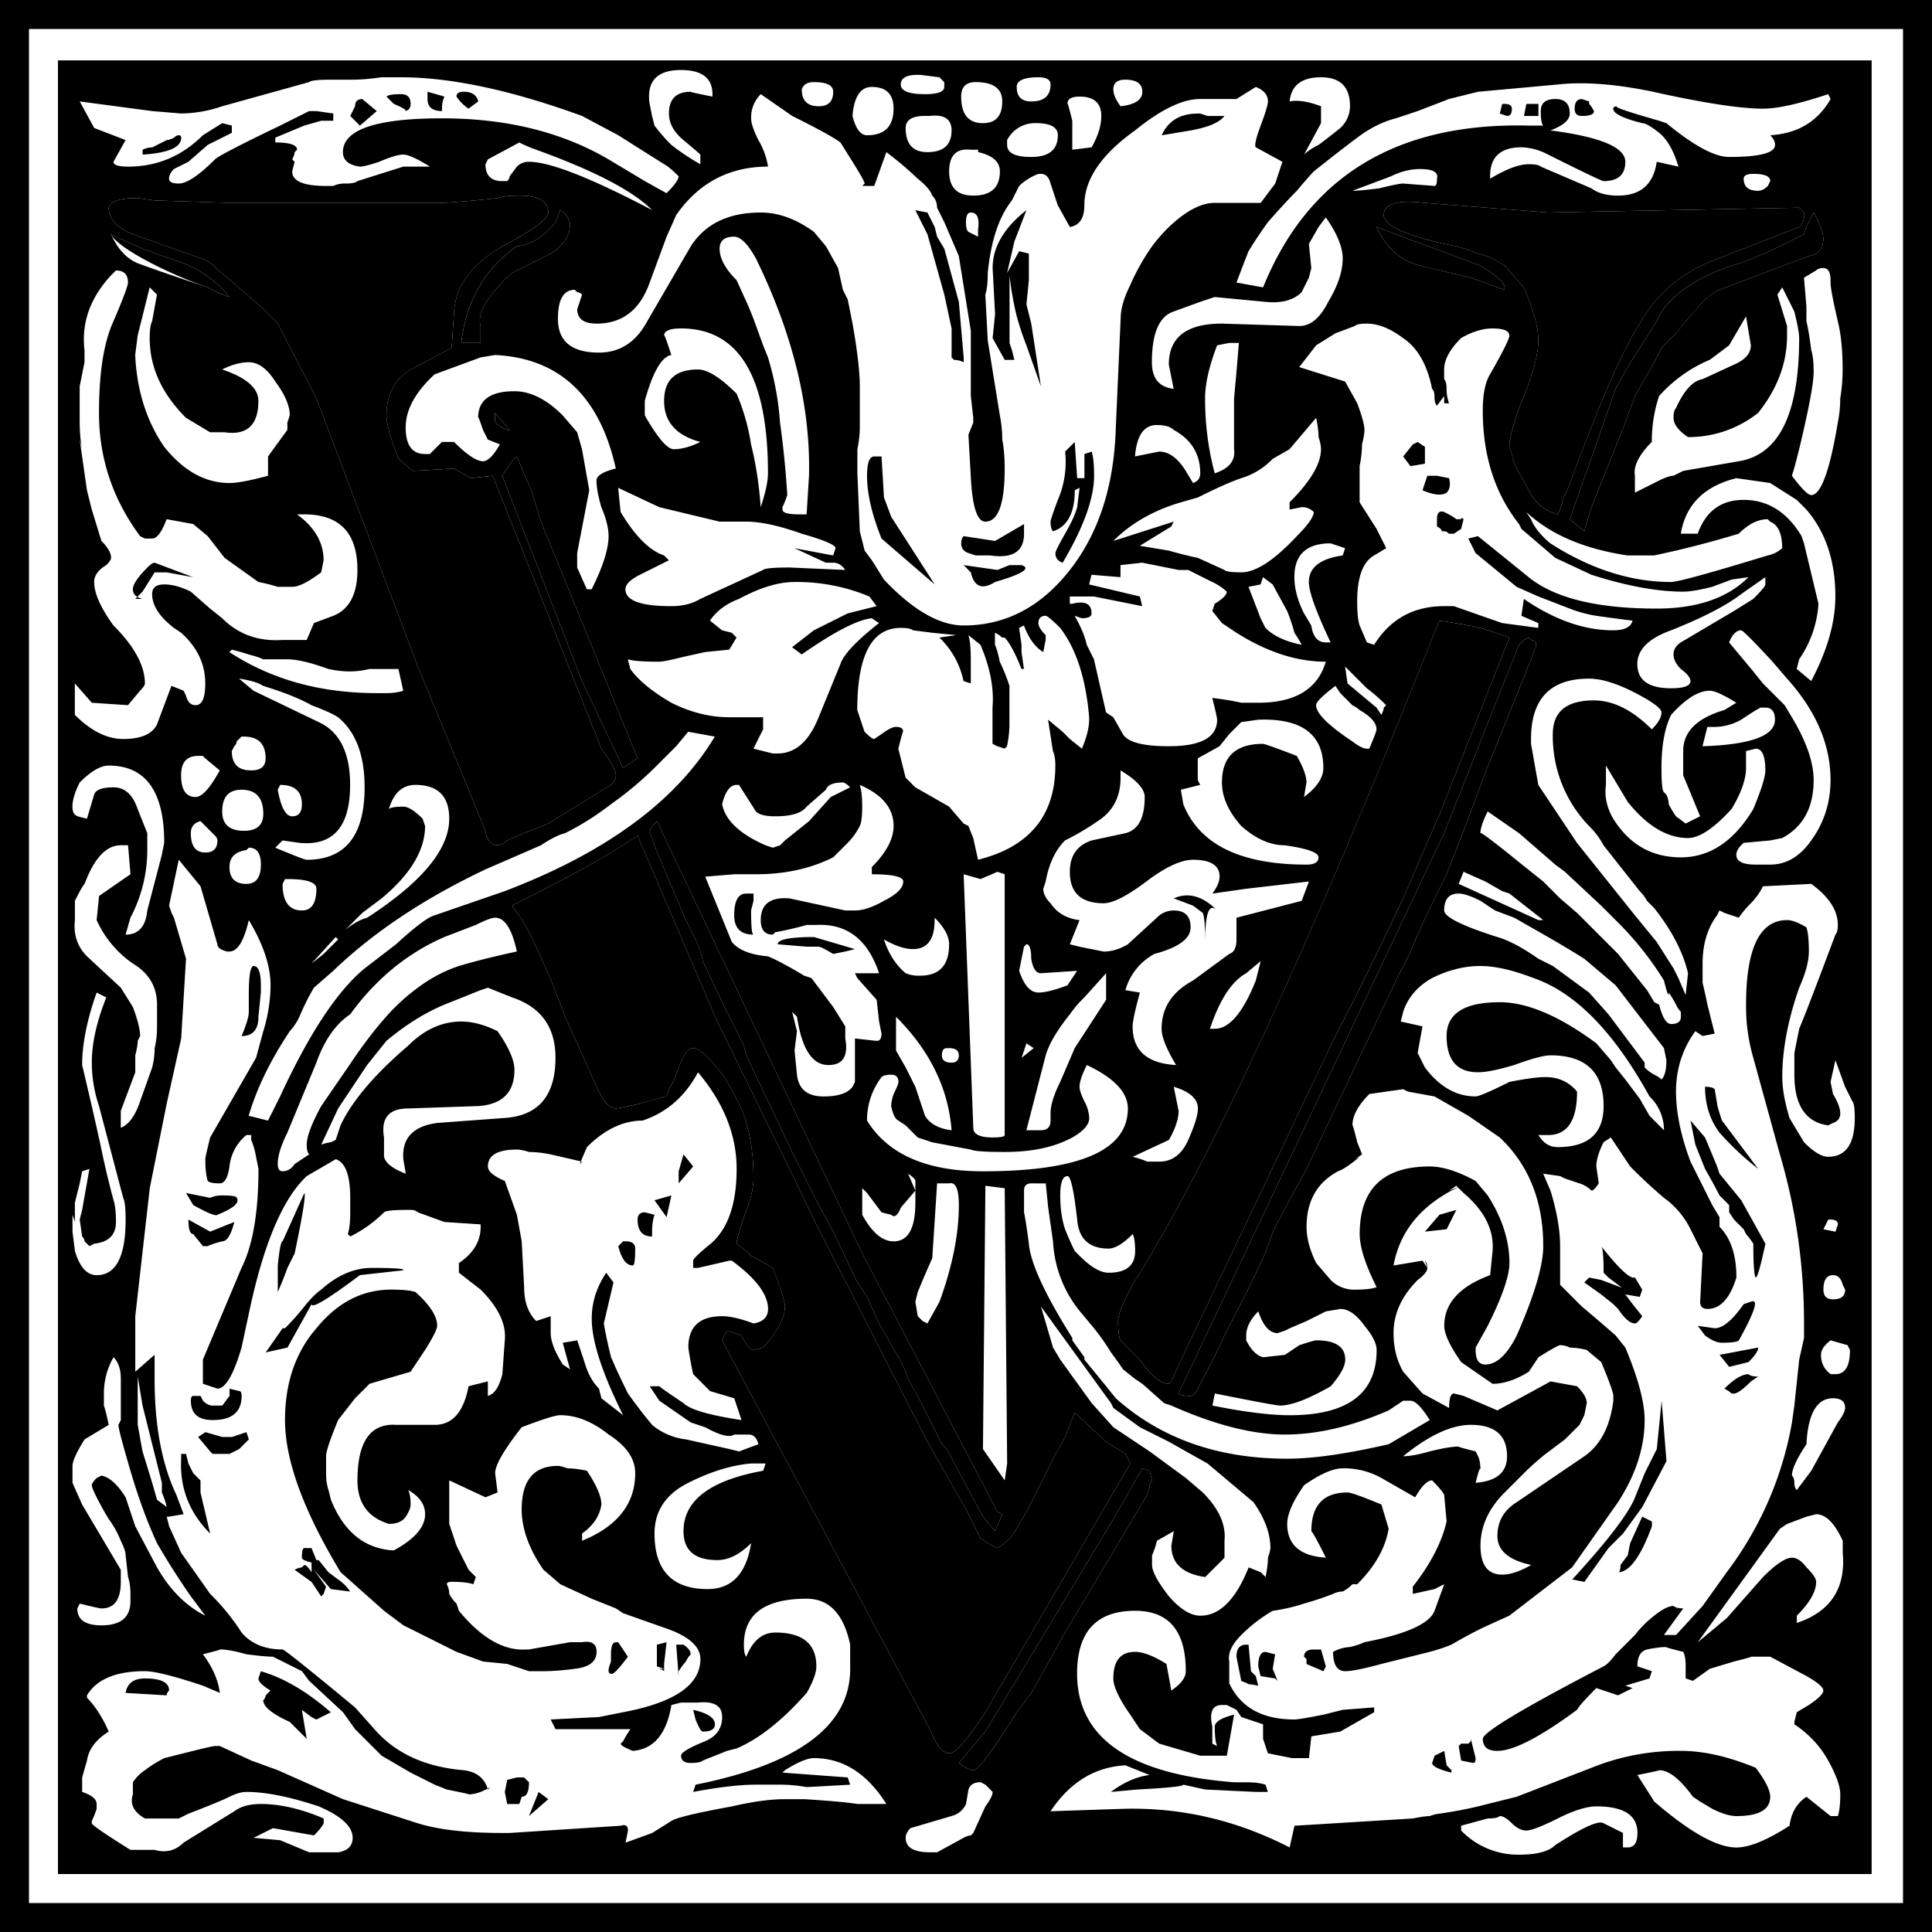 <svg xmlns="http://www.w3.org/2000/svg" viewBox="0 0 500 500">
  <path class="letter" d="M 115.01 52.5 C 120.84 52.08 125.43 51.67 128.76 51.25 C 130.01 50.83 131.89 50.62 134.39 50.62 C 139.39 50.63 141.89 52.08 141.89 55 C 141.89 56.67 137.93 59.58 130.01 63.75 C 122.09 68.33 117.93 73.96 117.51 80.62 L 116.89 90 L 107.51 95 C 102.51 97.5 100.01 101.67 100.01 107.5 C 100.01 109.58 101.05 113.33 103.14 118.75 L 106.88 121.87 L 117.51 121.25 L 121.88 123.75 L 127.51 123.12 L 155.64 193.75 C 158.14 197.08 159.39 199.37 159.39 200.62 C 159.39 201.46 158.97 202.29 158.14 203.12 L 141.89 213.12 L 135.64 215.62 L 131.26 217.5 C 130.43 218.33 129.59 218.75 128.76 218.75 C 127.09 218.75 126.05 217.5 125.64 215 L 108.14 172.5 L 81.89 103.12 L 71.89 83.75 L 67.51 79.37 L 53.76 67.5 L 34.39 60.62 C 30.22 58.95 28.13 56.67 28.13 53.75 C 28.55 52.08 31.05 51.25 35.63 51.25 L 40.01 51.87 L 59.38 52.5 Z M 389.38 68.75 C 386.87 67.08 384.58 66.04 382.5 65.62 C 380.42 64.79 378.54 64.17 376.87 63.75 C 364.37 61.25 358.12 58.54 358.12 55.62 C 358.12 52.7 361.67 51.67 368.75 52.5 L 400.62 55 L 465.62 53.75 L 466.87 55 L 466.87 56.25 C 466.87 57.08 466.46 57.92 465.62 58.75 L 443.12 67.5 C 434.79 70.83 428.54 76.25 424.37 83.75 C 419.79 90.83 413.54 105.21 405.62 126.87 L 404.37 129.37 C 404.37 130.21 403.96 131.46 403.12 133.12 C 399.79 132.29 397.29 130.21 395.62 126.87 L 391.87 120 C 391.04 116.67 390.62 115.21 390.62 115.62 C 390.62 113.12 391.87 108.75 394.37 102.5 C 396.87 96.25 398.12 91.46 398.12 88.12 C 398.12 84.79 396.87 80.21 394.37 74.37 L 389.37 68.75 Z M 147.5 58.12 C 147.5 61.04 145.83 63.54 142.5 65.62 L 132.5 70.62 L 131.25 71.87 C 130.83 71.87 130.41 72.29 130 73.12 C 125.41 77.71 123.54 81.46 124.37 84.37 L 124.37 88.75 L 119.37 88.75 C 120.62 77.92 125.41 69.58 133.75 63.75 C 137.49 63.33 140.83 61.25 143.75 57.5 L 145 54.37 C 146.66 55.62 147.5 56.87 147.5 58.12 Z M 471.87 61.87 C 471.86 64.38 470.62 65.83 468.12 66.25 L 444.99 75 C 443.32 75.83 441.87 76.87 440.62 78.12 C 437.7 81.45 435.41 84.17 433.74 86.25 L 429.99 90 L 428.12 93.75 L 423.12 102.5 L 420.62 109.37 L 411.87 131.25 L 409.99 137.5 L 406.24 134.37 L 413.11 115 L 418.11 100.62 L 421.24 95 L 428.74 83.12 L 429.36 81.87 C 432.28 76.45 438.53 72.08 448.11 68.75 C 450.473 68.123 452.775 67.286 454.99 66.25 C 456.897 65.495 458.772 64.661 460.61 63.75 L 466.86 60.62 L 467.49 58.75 L 469.37 55 C 471.03 57.92 471.87 60.21 471.87 61.87 Z M 383.12 68.75 C 387.28 71.25 389.37 73.12 389.37 74.37 L 389.37 75 L 380.62 71.87 L 367.49 68.75 C 362.49 67.5 358.74 64.17 356.24 58.75 Z M 36.87 64.37 L 45.62 67.5 C 51.041 69.169 55.833 72.435 59.37 76.87 C 58.11 76.46 57.07 76.04 56.24 75.62 L 53.74 74.37 C 44.99 71.46 30.41 64.38 28.74 60.62 Z M 133.75 118.12 L 137.5 126.87 L 140 135 L 165 196.25 L 161.25 198.75 L 150.62 176.25 L 129.99 123.12 L 132.49 119.37 L 133.74 118.12 Z M 289.99 346.88 C 289.57 346.05 289.36 344.38 289.36 341.88 C 289.36 340.21 290.61 337.09 293.11 332.5 C 313.11 300.83 339.57 243.54 372.49 160.62 C 375.41 161.04 377.91 161.46 379.99 161.87 C 382.344 162.248 384.651 162.878 386.87 163.75 L 390.62 165 L 373.12 209.37 L 363.12 232.5 C 357.317 244.907 351.273 257.199 344.99 269.37 C 339.99 279.79 335.82 288.54 332.49 295.62 L 306.87 349.37 L 303.12 357.5 L 302.49 358.12 C 300.41 358.13 297.91 356.04 294.99 351.87 L 289.99 346.87 Z M 393.11 166.88 L 394.36 165.63 L 395.61 165.01 L 396.24 165.63 C 396.66 165.63 397.07 165.84 397.49 166.26 L 397.49 167.51 C 397.49 167.09 397.07 168.13 396.24 170.63 C 392.07 181.05 388.11 190.84 384.37 200.01 C 381.175 208.812 377.841 217.563 374.37 226.26 C 371.775 231.42 369.274 236.628 366.87 241.88 C 365.447 245.533 363.777 249.085 361.87 252.51 L 338.12 302.51 L 329.99 317.51 L 326.87 325.63 C 323.911 331.962 320.783 338.215 317.49 344.38 C 314.99 349.8 312.7 354.39 310.62 358.13 C 309.78 360.22 308.95 361.26 308.12 361.26 C 306.45 361.26 305.41 361.05 304.99 360.63 L 373.74 215.63 Z M 170.01 212.5 L 223.14 324.38 L 258.14 391.26 L 259.39 391.88 L 257.51 396.26 L 254.39 392.51 L 245.01 375.01 L 243.76 373.76 L 239.39 365.01 C 237.71 361.68 236.26 358.97 235.01 356.88 C 234.416 354.909 233.576 353.021 232.51 351.26 L 227.51 342.51 L 224.39 335.63 L 221.89 331.88 L 215.64 318.76 L 211.89 311.88 L 205.01 298.13 L 193.14 273.13 L 192.51 270.63 L 190.64 266.88 L 187.51 260.63 L 181.89 248.76 C 181.516 246.808 180.884 244.915 180.01 243.13 L 177.51 238.13 L 170.63 221.88 L 169.38 218.76 C 168.55 216.26 168.13 215.22 168.13 215.63 C 168.13 214.81 168.76 213.76 170.01 212.51 Z M 185.63 264.37 L 202.51 298.75 L 211.26 316.87 L 240.01 373.13 L 250.01 390.63 L 253.76 398.13 C 254.444 398.447 255.075 398.869 255.63 399.38 L 258.13 400.63 C 258.97 400.2 260.22 399.17 261.88 397.5 C 263.97 394.58 267.72 387.5 273.13 376.25 C 274.052 374.843 274.887 373.38 275.63 371.87 L 278.13 365.62 L 286.26 373.12 L 291.26 376.25 L 292.51 378.75 L 255.01 443.12 C 250.43 450.21 247.3 453.75 245.63 453.75 C 243.97 453.75 242.3 451.67 240.63 447.5 L 186.88 346.88 L 188.13 344.38 L 191.88 345.63 C 193.13 348.13 194.18 349.38 195.01 349.38 L 197.51 348.75 C 201.26 344.59 203.14 341.05 203.14 338.13 C 203.13 336.88 202.09 333.55 200.01 328.13 C 198.174 327.016 196.296 325.972 194.38 325 C 193.13 323.76 191.88 322.71 190.63 321.88 C 190.63 321.05 191.26 318.76 192.51 315 C 194.18 310.84 195.01 307.5 195.01 305 C 195.01 296.68 193.55 289.8 190.64 284.38 L 187.51 278.75 L 185.01 275.63 C 182.51 272.71 180.64 271.25 179.39 271.25 C 178.14 271.25 176.89 272.92 175.64 276.25 C 175.047 278.224 174.207 280.116 173.14 281.88 L 172.51 283.75 C 172.09 283.76 169.8 284.38 165.64 285.63 C 161.89 286.46 159.8 286.88 159.39 286.88 C 157.72 286.88 156.05 285.01 154.39 281.25 L 146.26 263.13 L 143.14 255 C 141.05 250 139.18 245.84 137.51 242.5 C 136.128 239.628 134.453 236.907 132.51 234.38 C 138.177 231.549 143.801 228.632 149.38 225.63 C 154.81 222.71 160.01 219.59 165.01 216.25 Z M 297.51 380.63 L 298.14 383.13 L 297.52 384.38 C 297.52 384.8 297.31 385.63 296.89 386.88 L 275.64 422.51 L 266.89 438.14 L 263.14 443.14 C 256.89 453.14 253.14 458.14 251.89 458.14 C 251.06 458.14 249.81 457.51 248.14 456.26 L 255.01 448.13 L 288.14 393.13 L 295.64 380.01 Z M 131.25 111.25 C 129.16 110.42 128.12 109.58 128.12 108.75 L 128.12 106.87 L 131.87 111.25 Z"></path>
  <path d="M146.86 619.79v-500h500v500h-500m7.5-7.5h485v-485h-485v485m7.5-7.5V135.41h469.38v469.38H161.86m153.75-455 .63 2.5a46.81 46.81 0 0 0 4.37 5 58.35 58.35 0 0 0 7.5 5v-2.5c-.42-.42-1.88-1.67-4.38-3.75s-3.75-4.37-3.75-6.88c0-3.74 1.88-5.62 5.63-5.62-.42 0 1.46.42 5.63 1.25v-.63c0-4.16-2.71-6.24-8.13-6.25-6.25 0-8.96 2.92-8.13 8.75l.63 3.13m69.38-10.63h-.63c-2.92 0-4.38.84-4.38 2.5 0 1.67 2.09 2.5 6.25 2.5 3.34 0 5-.62 5-1.87v-1.25l-1.25-1.25-5-.63m-198.75 9.38-18.74-2.5 3.75 6.87 8.12 3.13-3.13 5.62c0 .84 1.26 1.25 3.76 1.25 7.5 0 13.95-2.7 19.37-8.12l5-3.13 2.5.63v1.87l-6.25 3.13-5 4.37-3.75 1.88c-.83.83-1.25 1.67-1.25 2.5 0 .83.83 1.25 2.5 1.25 2.08 0 5.2-2.08 9.38-6.25.83-.83 6.45-3.75 16.87-8.75l7.5-3.75h1.88l4.37.62v1.88h-3.13l-4.37 1.25-7.5 3.12v1.25c3.75 0 5.62.63 5.63 1.88l-.63.62c0 .42-.2 1.05-.63 1.88l.63.62-.63 2.5c0 2.5 2.92 3.76 8.76 3.75h1.87a6.97 6.97 0 0 1 3.13-.62c1.66 0 2.7-.2 3.12-.63l11.88-3.75h6.87c-3.33-2.08-5.63-3.12-6.88-3.12-1.24 0-3.33.62-6.24 1.87-2.5.84-4.17 1.25-5 1.25-2.92-.41-4.38-1.66-4.38-3.75 0-5.83 8.54-8.74 25.63-8.75 16.66 0 31.04 3.55 43.12 10.63l9.38 5.62 5.62 3.13c2.08-2.08 3.12-3.54 3.13-4.38-1.67-1.66-2.92-2.7-3.75-3.12l-11.88-7.5-9.38-5c-18.33-6.67-33.95-10-46.87-10h-5c-2.92.42-5.42.62-7.5.62h-5.63c-3.33 0-5.2.21-5.62.63l-22.5 6.25a33.63 33.63 0 0 1-10.63 1.87l-7.5-.62m294.38-2.5c2.09-.42 4.8 0 8.13 1.25v4.37l-4.38 8.13c.84-.83 2.09-1.67 3.75-2.5 1.67-1.25 3.55-2.7 5.63-4.38a7.77 7.77 0 0 0 2.5-5.62c0-5-2.5-7.5-7.5-7.5s-7.7 2.08-8.13 6.25m-43.75 1.25c3.75-.42 5.63-1.67 5.63-3.75s-1.46-3.12-4.38-3.13c-2.08 0-3.12.84-3.12 2.5 0 1.25.63 2.71 1.88 4.38m-26.88-5c0 2.5 1.25 3.75 3.75 3.75 3.33 0 5-1.46 5-4.38 0-1.25-1.04-1.87-3.13-1.87-3.75 0-5.62.83-5.62 2.5m-55.63.62c0 2.92 1.46 4.38 4.38 4.38 2.5 0 3.75-1.25 3.75-3.75 0-1.67-1.67-2.5-5-2.5-1.67 0-2.7.62-3.13 1.87m45-1.87c-2.5 0-3.75 1.25-3.75 3.75 0 4.58 1.88 6.88 5.63 6.87 3.33 0 5-1.87 5-5.62 0-3.33-2.3-5-6.88-5m130 2.5-7.5 1.87-8.12 3.13-5.63 1.87c-3.33.84-6.66 2.5-10 5-3.33 2.5-7.08 5.42-11.25 8.75-.83.84-2.29 2.5-4.37 5-2.08 2.09-4.58 4.8-7.5 8.13a115.92 115.92 0 0 0-5 7.5c-.83 2.08-1.88 4.8-3.13 8.12l6.88 1.25c11.67-28.75 34.58-42.7 68.75-41.87h3.75c-.42-.42-.63-1.67-.63-3.75s1.25-3.12 3.75-3.13c2.5 0 3.75 1.25 3.75 3.75 0 1.67-1.66 3.13-5 4.38 12.92 1.67 19.38 4.38 19.38 8.12 0 3.34-1.88 5-5.63 5-.41 0-5.2-2.29-14.37-6.87a15.57 15.57 0 0 0-6.88-1.88c-5.41 0-8.12 2.5-8.12 7.5v.63c4.17-2.5 7.5-3.75 10-3.75 1.67 0 2.7.2 3.13.62l13.12 5.63c1.67 1.25 3.96 1.88 6.88 1.87 5.83 0 9.16-2.91 10-8.75l5.62 1.25c-1.25-4.16-2.92-7.08-5-8.75-2.08-1.66-3.54-2.5-4.38-2.5-5-1.25-7.5-2.5-7.5-3.75 0-.41.42-.62 1.25-.62-1.66 0 1.88 1.25 10.63 3.75l1.88.62c7.08 5.84 12.5 8.76 16.25 8.75 7.91 0 11.87-1.04 11.87-3.12 0-.83-.42-1.67-1.25-2.5 7.08-.42 12.3-3.54 15.63-9.38l-.63-1.25c-7.5 2.5-13.13 3.76-16.88 3.75-5.41 0-13.95-1.25-25.62-3.75-10.83-2.5-20-3.33-27.5-2.5l-20.63 1.88m-161.88 6.25c.84 3.33 2.09 5 3.75 5 4.59 0 6.88-2.3 6.88-6.88 0-3.74-1.88-5.62-5.63-5.62-2.91 0-4.58 2.5-5 7.5m104.38-7.5-5 3.12h-9.37c-4.58 0-10.2 2.71-16.88 8.13-8.75 6.25-13.12 12.7-13.12 19.37 0 3.34-1.25 5.21-3.75 5.63l-3.13-5.63-1.87-5.62c-.42-1.67-1.25-2.5-2.5-2.5h-.63a14.69 14.69 0 0 0-5 3.12l-1.87 3.75c-3.33 4.17-5.42 10.42-6.25 18.75 0 2.5-.2 4.38-.63 5.63l.63 11.87 3.13 19.38c.41 2.08.62 4.17.62 6.25.42 2.08.63 4.58.63 7.5 0 9.17-1.67 13.75-5 13.75-2.09 0-3.34-3.75-3.75-11.25l-.63-11.25 1.25-3.13v-1.25l-.63-5.62v-16.88L395 186.04l-3.75-8.75-1.88-3.75c0-1.25-.41-2.3-1.25-3.13-.41-1.25-1.66-2.7-3.75-4.37a94.06 94.06 0 0 0-8.12-6.88l-3.13 8.75H370l.63-.62c0-.42-1.05-2.3-3.13-5.63l-3.13-5c-1.66-1.25-5.83-3.54-12.5-6.87l-8.12-5.63a8.48 8.48 0 0 0-2.5 6.25c0 1.25.63 3.13 1.88 5.63a19.46 19.46 0 0 1 2.5 6.87c-10 0-17.92 4.17-23.75 12.5l-2.5 5.63-4.38 11.87c-2.5 7.09-7.08 10.63-13.75 10.63-3.33 0-5-1.25-5-3.75l1.25-3.75c-.42-.42-.83-.63-1.25-.63l-.63-.62c-2.91 0-4.37 2.5-4.37 7.5 0 5.83 3.54 8.75 10.63 8.75 5.41 0 9.58-2.7 12.5-8.13l11.25-19.37c3.74-5.83 9.79-8.75 18.12-8.75 4.58 0 9.17 1.67 13.75 5l3.13 3.75 3.12 5.62 1.25 5.63 1.25 2.5 1.25 6.25c1.25 7.08 1.87 12.5 1.88 16.25V230.41c0 1.67-.21 3.55-.63 5.63v6.25l.63 15 1.25 5 1.87 2.5 3.13 5c7.5 7.92 14.37 11.87 20.62 11.87 10.83 0 20-4.79 27.5-14.37 7.5-9.58 11.46-21.88 11.88-36.88l1.25-28.12c0-2.5.83-5.42 2.5-8.75a56.91 56.91 0 0 1 5.62-10c2.5-3.33 5.2-6.04 8.13-8.13 2.91-2.08 5.62-3.12 8.12-3.12h11.88l3.75-5 1.87-5.63-6.88-3.75c-.41-.41 0-2.29 1.25-5.62s1.88-5.42 1.88-6.25c0-1.67-1.04-2.92-3.13-3.75m-47.5 16.25 5-.63c1.67-2.91 2.5-5.62 2.5-8.12 0-3.33-1.87-5-5.62-5-2.08 0-3.13.62-3.13 1.87 0-.41.42 1.05 1.25 4.38v7.5m-38.12-8.75c-3.33 0-5 1.04-5 3.12 0 4.17 1.87 6.26 5.63 6.25 4.16 0 6.24-1.87 6.25-5.62 0-2.92-1.88-4.17-5.63-3.75h-1.25m28.75 1.87a8.11 8.11 0 0 0-7.5 4.38v1.25c0 2.08 2.08 3.13 6.25 3.12 4.58 0 6.87-1.87 6.88-5.62 0-2.08-1.88-3.12-5.63-3.13m-133.75 5-8.13 4.38-.62 1.25c0 2.92 1.46 4.38 4.38 4.37h1.25c.41-.41.62-.83.62-1.25l1.88-2.5a4.24 4.24 0 0 1 3.12-1.25c5.42 0 16.04 4.17 31.88 12.5-5-5-15-10.2-30-15.62a33.98 33.98 0 0 1-4.38-1.88m118.75 2.5v-.62h-1.88c-3.75-.42-5.62 1.46-5.62 5.62 0 4.17 2.08 6.26 6.25 6.25 4.58 0 6.87-2.08 6.88-6.25 0-2.5-1.88-4.16-5.63-5m96.88 10c1.25 0 3.54-.2 6.87-.62 3.33-.83 5.42-1.25 6.25-1.25l8.13.62c.41 0 .62-.62.62-1.87.42-1.67-1.04-2.5-4.38-2.5-2.5 0-5 .62-7.5 1.87l-5 1.88-5 1.87m103.75-4.37c-1.66 0-2.5.42-2.5 1.25 0 2.08 1.25 3.13 3.75 3.12.84 0 1.67-.41 2.5-1.25l.63-1.25c0-1.25-1.46-1.87-4.38-1.87m-394.38 7.5-19.37-.63-4.38-.62c-4.58 0-7.08.83-7.5 2.5 0 2.92 2.09 5.2 6.26 6.87l19.37 6.88 13.75 11.87 4.38 4.38 10 19.37 26.25 69.38 17.5 42.5c.41 2.5 1.45 3.75 3.12 3.75.83 0 1.67-.42 2.5-1.25l4.38-1.88 6.25-2.5 16.25-10c.83-.83 1.25-1.66 1.25-2.5 0-1.25-1.25-3.54-3.75-6.87l-28.13-70.63-5.63.63-4.37-2.5-10.63.62-3.74-3.12c-2.09-5.42-3.13-9.17-3.13-11.25 0-5.83 2.5-10 7.5-12.5l9.38-5 .62-9.38c.42-6.66 4.58-12.29 12.5-16.87 7.92-4.17 11.88-7.08 11.88-8.75 0-2.92-2.5-4.37-7.5-4.38-2.5 0-4.38.21-5.63.63-3.33.42-7.92.83-13.75 1.25H206.23m330 16.25 5 5.62c2.5 5.84 3.75 10.42 3.75 13.75 0 3.34-1.25 8.13-3.75 14.38s-3.75 10.62-3.75 13.12c0-.41.42 1.05 1.25 4.38l3.75 6.87c1.67 3.34 4.17 5.42 7.5 6.25.84-1.66 1.25-2.91 1.25-3.75l1.25-2.5c7.92-21.66 14.17-36.04 18.75-43.12 4.17-7.5 10.42-12.92 18.75-16.25l22.5-8.75c.84-.83 1.25-1.67 1.25-2.5v-1.25l-1.25-1.25-65 1.25-31.87-2.5c-7.08-.83-10.63.2-10.63 3.12s6.25 5.63 18.75 8.13c1.67.42 3.55 1.04 5.63 1.87 2.08.42 4.37 1.46 6.88 3.13m-244.38-14.38-1.25 3.13c-2.92 3.75-6.26 5.83-10 6.25-8.34 5.83-13.13 14.17-14.38 25h5v-4.38c-.83-2.91 1.04-6.66 5.63-11.25.41-.83.83-1.25 1.25-1.25l1.25-1.25 10-5c3.33-2.08 5-4.58 5-7.5 0-1.25-.84-2.5-2.5-3.75m105.62 5.63 2.5 1.25v-1.88c.41-2.91-.21-4.37-1.88-4.37-.83 0-1.25.83-1.25 2.5 0 1.25.2 2.08.63 2.5m218.75-5-1.88 3.75-.63 1.87-6.25 3.13a74.15 74.15 0 0 1-5.62 2.5 41.15 41.15 0 0 1-6.88 2.5c-9.58 3.33-15.83 7.7-18.75 13.12l-.62 1.25-7.5 11.88-3.13 5.62-5 14.38-6.87 19.37 3.75 3.13 1.88-6.25 8.75-21.88 2.5-6.87 5-8.75 1.87-3.75 3.75-3.75c1.67-2.08 3.96-4.8 6.88-8.13 1.25-1.25 2.7-2.29 4.37-3.12l23.13-8.75c2.5-.42 3.74-1.87 3.75-4.38 0-1.66-.84-3.95-2.5-6.87m-126.25 1.25-1.88 2.5-2.5 4.37.63 6.25-.63 2.5-1.88 3.75c-2.08 2.09-5.2 2.92-9.37 2.5l-13.13-1.25-3.75 1.25-6.87 2.5c-3.75 1.25-5.63 5.63-5.63 13.13 0 4.17 1.88 6.46 5.63 6.87l-1.25-6.25c0-7.08 4.58-10.62 13.75-10.62l20 .62c2.92 0 5.42-2.08 7.5-6.25 2.5-4.16 3.75-7.91 3.75-11.25 0-2.91-1.46-6.45-4.38-10.62m13.13 2.5c2.5 5.42 6.25 8.75 11.25 10l13.13 3.12 8.75 3.13v-.63c0-1.25-2.09-3.12-6.25-5.62l-26.88-10m-327.5 1.87c1.67 3.76 3.96 6.26 6.88 7.5 3.33 1.25 9.37 3.34 18.12 6.25l2.5 1.25c.83.42 1.87.84 3.13 1.25a28.2 28.2 0 0 0-13.75-9.37l-8.75-3.13-8.13-3.75m161.88 11.88 3.13 6.87 1.25 3.13 2.5 6.87 1.25 3.13a75.5 75.5 0 0 1 3.12 16.87c.83 5.84 1.46 12.09 1.88 18.75-.42 1.25-.84 2.3-1.25 3.13v.62c0 .84 1.45 1.25 4.37 1.25h1.88l.62-10c.42-17.91-4.17-36.66-13.75-56.25-2.08-3.74-3.96-5.62-5.63-5.62-2.5 0-3.75 1.04-3.75 3.12 0 2.5 1.46 5.21 4.38 8.13m276.25-.63.63 7.5v3.75c.41 1.67.83 4.17 1.25 7.5.41 1.25.62 3.13.62 5.63 0 2.92-1.25 9.58-3.75 20-.83 3.33-1.46 5.63-1.88 6.87 2.5 3.34 4.17 5 5 5 2.5 0 4.8-6.24 6.88-18.75.42-2.08.63-4.16.63-6.25.41-2.5.62-5 .62-7.5 0-5-.42-9.16-1.25-12.5-1.25-5.41-1.88-8.74-1.88-10v-.62c0-2.08-.62-3.12-1.87-3.13-.83 0-1.46.21-1.88.63l-3.12 1.87m-445 18.75v3.13l-1.25 6.25v8.75c0 2.92.2 5.42.63 7.5l-.63-2.5 1.88 13.12 1.25 5 2.5 8.13c1.66 1.67 2.5 3.13 2.5 4.37 0 .42-.42 1.05-1.25 1.88-2.09 1.25-3.13 2.7-3.13 4.37 0 2.92 1.67 6.67 5 11.25 5.42 5.42 8.12 10.42 8.13 15 0 .42-.42 1.05-1.25 1.88l-3.13 3.75-9.37-.63-4.38-5v8.13c4.17 4.17 8.33 6.25 12.5 6.25 4.58 0 7.5-1.25 8.75-3.75l3.75-10 3.13 1.25.62 1.25c.42 1.67 1.25 2.5 2.5 2.5 1.67 0 2.5-1.87 2.5-5.63 0-5-2.08-9.37-6.25-13.12l-1.87-1.25c-3.76-2.92-5.63-5.83-5.63-8.75 0-1.67 1.04-2.5 3.13-2.5 2.08 0 4.37.62 6.87 1.87l5 4.38 3.13 2.5c4.16 4.17 9.37 6.04 15.62 5.62h6.25l1.88-4.37 5-1.88c4.16-1.66 6.24-5.62 6.25-11.87 0-9.58-4.59-14.38-13.75-14.38h-1.88c4.58 3.34 6.87 7.3 6.88 11.88l-.63 3.12c-3.33 2.5-5.83 3.76-7.5 3.75h-3.75a43.58 43.58 0 0 0-5-1.25l-8.75-6.25-4.37-5.62-3.75-3.13-6.88-1.25c-1.25 3.34-2.5 5-3.75 5h-1.87l-1.25-.62c-7.09-9.58-10.63-20.2-10.63-31.88 0-10.41 1.25-18.33 3.75-23.75 2.5-5.83 3.75-9.16 3.75-10 0-2.08-1.04-3.12-3.12-3.12l-1.25 1.25c-5.42 5.83-7.71 12.3-6.88 19.37m433.12 16.25a29 29 0 0 1-18.13 6.25c-2.5-1.66-3.75-3.33-3.75-5 0-1.25.21-2.08.63-2.5 2.08-4.58 4.37-7.08 6.88-7.5l8.12-3.75c2.92-1.25 4.37-2.91 4.38-5l-1.25-7.5-4.38 7.5-5 3.75c-5 2.09-9.38 5.21-13.13 9.38a37.3 37.3 0 0 0-1.87 11.87c-3.33 3.34-4.8 6.26-4.38 8.75v4.38l6.25-3.13c1.67-.83 2.92-1.25 3.75-1.25l2.5-1.25 14.38-2.5c10.42-1.66 15.63-12.29 15.63-31.87 0-1.25-.42-3.54-1.25-6.88l-3.13-6.25-1.25 1.88 2.5 8.12v2.5c0 7.09-2.5 13.75-7.5 20m-416.25-32.5-3.12 12.5-.63 5c.42 9.17 2.92 17.09 7.5 23.75 5 6.26 10.63 9.38 16.88 9.38 2.08 0 5.41-.63 10-1.88v-5l5-6.87v-1.88l.62-1.87c0-2.5-1.25-5.42-3.75-8.75-2.08-3.33-4.38-5-6.87-5-2.09 0-4.38.62-6.88 1.87 6.25 2.09 9.37 4.8 9.38 8.13 0 6.25-2.92 8.96-8.75 8.12h-3.75l-6.25-3.75c-6.26-6.24-9.38-13.12-9.38-20.62 0-2.08.2-3.54.63-4.38l1.25-6.87-1.88-1.88m306.88 11.88-5 3.12-4.38 5.63 11.88 3.75 3.13 5.62c1.25 3.34 1.87 5.63 1.87 6.88 0 .83-.2 2.08-.63 3.75 0 1.67-.2 3.54-.62 5.62v9.38l4.38 6.87 2.5 5-3.13 1.88c-2.92 1.67-4.38 5.63-4.38 11.87 0 2.92.21 5 .63 6.25l1.88 4.38 1.87.62c4.17-6.66 10.2-10 18.13-10h2.5l12.5 4.38 9.37 1.25v-1.25l-4.38-1.88.63-4.37c7.92 5.42 15.63 8.13 23.13 8.12 2.91 0 4.58-.83 5-2.5-3.34-.41-6.46-.83-9.38-1.25a33.1 33.1 0 0 1-6.88-1.87l-8.12-3.13-5.63-2.5-10.62-8.75-1.88-3.75 2.5-.62 13.13 10.62c6.67 5.42 17.7 8.13 33.13 8.13 10.41 0 18.33-2.7 23.75-8.13l-4.38.63-5 1.87c-3.33.84-5.83 1.25-7.5 1.25-6.67 0-14.58-1.45-23.75-4.37l-9.38-4.38-8.75-7.5-.62-1.25c-6.25-7.91-9.38-17.7-9.38-29.37 0-4.17.63-7.3 1.88-9.38 3.33-5.83 5-9.16 5-10 0-1.25-1.46-1.87-4.38-1.87-2.5 0-5.2.83-8.12 2.5-2.92 2.92-4.38 5.63-4.38 8.12v2.5c.42.42.63 1.25.63 2.5s.2 2.5.63 3.75h-1.25v-1.87l-1.88 2.5c-.42-.42-.63-1.25-.63-2.5 0-.83-.2-1.46-.62-1.88-1.25-6.24-3.75-10.62-7.5-13.12-3.33-2.5-6.46-3.75-9.38-3.75-1.66 0-2.7.2-3.12.62l-5 1.88m-172.5 3.75.63 1.87c-2.5.42-4.8 4.38-6.88 11.88v3.75c3.33 5.83 5.83 8.75 7.5 8.75 2.08 0 4.37-.63 6.88-1.88-6.26-1.66-9.38-5.2-9.38-10.62 0-5.42 2.92-8.12 8.75-8.13 2.5 0 5.83 2.09 10 6.25a54.36 54.36 0 0 1 3.75 13.13c1.25 5 2.08 10.42 2.5 16.25 1.25-3.75 1.87-6.67 1.88-8.75 0-25-7.5-37.5-22.5-37.5-2.92 0-4.38.62-4.38 1.87 0-.41.42.63 1.25 3.13m147.5-1.25h-4.38 1.88l-3.13.62c-2.08 5.42-3.12 10-3.12 13.75 0 6.67.83 13.13 2.5 19.38 3.75-1.25 5.42-3.33 5-6.25v-13.13l.63-6.87.62-7.5m-192.5 3.12-3.75.63-11.88 4.37c-5 4.59-7.5 9.17-7.5 13.75 0 4.59 1.67 6.88 5 6.88h1.25l3.13-3.13h3.13c3.33 3.34 5.83 5 7.5 5 1.25 0 2.7-1.45 4.37-4.37l-3.13-1.25-1.25-2.5c-.83-2.5-1.25-3.54-1.25-3.13 0-4.58 3.13-6.87 9.38-6.87 4.17 0 8.33 2.08 12.5 6.25l3.75 4.37 1.25 4.38 1.88 10.62-3.13 16.25v3.75l2.5 5.63h1.25c2.92-5.83 4.37-10.42 4.38-13.75 0-2.08-.63-4.58-1.88-7.5-.83-2.92-1.25-5.2-1.25-6.88 0-1.25 1.67-2.29 5-3.12-4.17-18.75-14.58-28.54-31.25-29.38m3.75 19.38-3.75-4.38v1.88c0 .83 1.04 1.67 3.13 2.5h.62m208.75-3.13-6.88 8.13-4.37 2.5a18.8 18.8 0 0 1-8.13 5c-2.5.83-6.25 2.5-11.25 5l-4.37 1.25c-7.08 2.08-12.92 5.42-17.5 10l15.63-5-.63 1.25-8.13 5 7.5 1.25c2.92.83 5.42 1.46 7.5 1.87l6.88 3.13c.42.42 1.87.62 4.38.62 3.74 0 8.54-3.12 14.37-9.37 2.92-2.92 4.37-5 4.38-6.25a4.24 4.24 0 0 0-3.13-1.25l-3.13.62v-1.87c5.42-5.42 8.13-10 8.13-13.75 0-.83-.2-1.87-.63-3.13 0-1.25-.2-2.91-.62-5m-46.88 10 6.25-1.25c2.5 0 4.8 1.67 6.88 5l1.88 3.13c1.25-.42 1.87-1.25 1.87-2.5 0-5-2.3-8.75-6.88-11.25-.83-.83-2.29-1.25-4.37-1.25-3.33 0-5.2 2.7-5.63 8.12m-160 0-1.25 1.25-2.5 3.75 20.63 53.13 10.63 22.5 3.75-2.5-25-61.25-2.5-8.13-3.75-8.75m315.62 5.63c-8.34 2.08-13.13 6.88-14.38 14.37h4.38c2.08-5.83 6.04-8.74 11.87-8.75 6.25 0 11.25 3.13 15 9.38l.63 1.87 3.75 15.63a28.37 28.37 0 0 1-5 14.37l-.63 2.5 3.75 3.13c4.17-7.92 6.25-15.2 6.25-21.88 0-9.16-2.5-16.66-7.5-22.5l-2.5-2.5-6.88-4.37-8.75-1.25m-289.38 2.5.63 6.25c3.75 6.25 7.5 10 11.25 11.25l1.25 1.25-7.5 3.75c-2.5 1.25-3.75 2.5-3.75 3.75 0 2.92 3.96 4.38 11.88 4.37 2.91 0 5.41-.62 7.5-1.87l16.25-7.5c.41-.42 2.7-.63 6.87-.63l14.38.63c-.84-1.25-1.88-1.87-3.13-1.88h-1.88l-8.12-3.75 10 1.88.63-1.88c0-.83-2.92-2.08-8.75-3.75-5.84-2.08-10.63-3.12-14.38-3.12h-6.88l-15.62-3.75-10.63-5m235 6.25 1.25 1.87c.84 2.09 2.5 4.17 5 6.25 10.42 6.67 20.84 10 31.25 10 1.67 0 10-2.29 25-6.87a7.91 7.91 0 0 0 3.75-1.88c0-3.74-1.04-6.04-3.12-6.87l-.63-.63c-2.5 0-5 1.25-7.5 3.75a269.94 269.94 0 0 1-16.25 4.38l-5.62 1.25h-6.88c-11.25-1.67-20-5.42-26.25-11.25m-57.5 26.25 1.88 3.12c.42 2.92 1.67 4.38 3.75 4.38h1.25c-3.75-7.92-5.63-13.13-5.63-15.63 0-3.74 2.92-6.04 8.76-6.87l.62-1.88-3.75-1.25c-6.25 0-9.38 2.92-9.38 8.75 0 2.92.84 6.05 2.5 9.38m-41.87-13.13-5.63.63v3.12l-7.5-.62-.62 2.5 13.13 3.12.62 2.5-9.38-1.87-3.12-.63h-6.25v1.88h.63c3.33-.83 5 0 5 2.5 0 .83-.84 1.25-2.5 1.25l-1.88-.63c1.67 2.92 2.7 5.42 3.13 7.5l1.87 3.75 3.13 13.75 1.87 1.25 2.5 4.38c1.25 2.08 5.2 3.13 11.88 3.12 8.33 0 12.5-2.29 12.5-6.87 0-.42-.42-2.3-1.25-5.63 3.33.42 5.83.84 7.5 1.25h4.37c9.58 0 15.42-3.54 17.5-10.62-7.5 0-15.2-2.5-23.13-7.5l-3.74-2.5-2.5-3.13.62-1.87c2.08-1.25 3.12-2.3 3.13-3.13a14.6 14.6 0 0 0-3.75-2.5l-6.25-3.12h-2.5l-9.38-1.88m136.88 17.5c-5.83 2.09-8.75 5-8.75 8.75 0 4.17 2.92 6.26 8.75 6.25 3.33 0 5-.62 5-1.87 0-.83-.83-1.87-2.5-3.13-1.25-1.25-1.88-2.5-1.88-3.75s.63-2.29 1.88-3.12l13.75-8.13 5-3.12c2.08-2.08 3.12-3.33 3.13-3.75v-1.88l-6.25 4.38c-3.76 2.92-9.8 6.04-18.13 9.37M473.1 271.04l-3.13.62 3.13 8.13 1.25 2.5c2.08 2.08 5.2 3.54 9.38 4.37a30.86 30.86 0 0 0-1.88-3.12 44.52 44.52 0 0 0-1.88-5.63l-3.75-6.87-2.5-1.88-.62 1.88m-135 3.75c-3.33 1.25-5.83 3.13-7.5 5.62l3.13 2.5 2.5.63 1.25 1.25-1.88 3.12-6.25.63-5.63 1.25c-3.33.83-5.41 1.25-6.25 1.25-4.16 0-6.87-.2-8.12-.63l.63 2.5c2.08 2.92 5.62 5.84 10.62 8.75 5 2.5 10 3.76 15 3.75h8.75v3.13l-2.5 5 5 1.25h1.25c4.58 0 8.12-3.12 10.63-9.38l5.62-13.75c.83-2.5 4.17-6.04 10-10.62l-1.88-1.25c-3.75.42-9.79 3.54-18.12 9.37l-2.5-1.87 5.63-4.38 3.75-1.87 5-2.5 7.5-1.88-1.88-2.5a48.7 48.7 0 0 0-19.38-3.75c-4.16 0-8.95 1.46-14.37 4.38m79.38 9.37v1.25l-.63 3.13c-2.08-1.25-3.75-3.54-5-6.88l-1.25.63.63 4.37v1.88l.62 4.37h-.63c-1.66-4.16-3.12-6.87-4.37-8.12h-.63a7.29 7.29 0 0 0-1.87-1.25v3.12c.42.84.83 2.3 1.25 4.38a48.65 48.65 0 0 1 2.5 6.25v10c0 1.67-.2 3.54-.63 5.62l-.62.63-1.88-.63-1.25-.62v-9.38c.42-5-.62-10.41-3.12-16.25l-3.13-2.5c.42 1.25.63 3.34.63 6.25v6.25l-1.88-.62a21.8 21.8 0 0 0-6.25-11.25l4.38-.63-6.25-.62-5-.63c-.42-.41-1.46-.62-3.13-.62-7.5 0-11.25 7.08-11.25 21.25l1.88 5.62c1.25 1.25 2.08 1.88 2.5 1.88l1.88-1.25c1.66-1.25 2.91-1.87 3.75-1.88 1.25 0 1.87.42 1.87 1.25 0-.41-.42 1.05-1.25 4.38l1.88 7.5 2.5 2.5 8.75 5 3.75 4.37 1.25.63 1.25 3.12 1.25 5.63c13.33-3.33 20-11.46 20-24.38 0-1.66-.21-2.91-.63-3.75l-1.25-8.12 3.75 3.12 1.88 1.88 3.12 2.5c1.25-2.92 1.87-5.42 1.88-7.5v-.63c-.84-10-3.34-17.7-7.5-23.12-2.09-2.08-3.34-3.12-3.75-3.13-1.25 0-1.88.63-1.88 1.88 0 .83.63 1.88 1.88 3.12m19.37 182.5 5 5c2.92 4.17 5.42 6.26 7.5 6.25l.63-.62 3.75-8.13 25.62-53.75c3.33-7.08 7.5-15.83 12.5-26.25a1052.3 1052.3 0 0 0 18.13-36.87l10-23.13 17.5-44.37-3.75-1.25a33.23 33.23 0 0 0-6.88-1.88c-2.08-.41-4.58-.83-7.5-1.25-32.92 82.92-59.38 140.21-79.38 171.88-2.5 4.59-3.75 7.71-3.75 9.38 0 2.5.21 4.17.63 5m157.5-180.62 6.25 7.5 2.5 3.12 5.63 5.63 1.87 3.12c3.75 6.26 5.62 11.67 5.63 16.25 0 7.09-2.71 12.09-8.13 15l-3.13.63-6.87.62-.63.63c-.83.83-1.25 1.67-1.25 2.5 0 1.67 1.67 2.5 5 2.5h3.75c4.17 0 7.71-2.08 10.63-6.25 3.33-4.58 5-9.8 5-15.63 0-9.16-3.75-17.91-11.25-26.25l-3.75-4.37c-5-5.42-7.7-8.12-8.13-8.13-1.25 0-2.29 1.05-3.12 3.13m-73.75 49.37-68.75 145c.42.42 1.46.63 3.13.63.83 0 1.66-1.04 2.5-3.13 2.08-3.74 4.37-8.33 6.87-13.75a392.72 392.72 0 0 0 9.38-18.75l3.12-8.12 8.13-15 23.75-50a86.09 86.09 0 0 0 5-10.63 473.2 473.2 0 0 1 7.5-15.62 888.46 888.46 0 0 0 10-26.25c3.74-9.17 7.7-18.96 11.87-29.38.83-2.5 1.25-3.54 1.25-3.12v-1.25c-.42-.42-.83-.63-1.25-.63l-.63-.62-1.25.62-1.25 1.25-19.37 48.75m-314.38-46.87c10.83 7.08 23.54 10.62 38.13 10.62h2.5c1.66 0 3.12-.2 4.37-.62l-1.25-5.63h-7.5c-3.33.84-6.88.84-10.62 0-4.59-1.66-8.13-2.5-10.63-2.5h-6.25c-.83-.41-2.08-.83-3.75-1.25-1.25-.41-2.7-.83-4.37-1.25l-.63.63m288.75 3.75.63 4.37 7.5 6.25 1.25 1.88c.41-.83.62-1.46.62-1.88l.63-.62a47.08 47.08 0 0 0-5-4.38l-5.63-5.62m60 45.62 15 18.75 5.63 6.88 4.37 6.87 1.25 2.5 1.88 4.38.62-5.63c-1.25-5.41-4.17-11.04-8.75-16.87l-1.88-1.88a9.83 9.83 0 0 0-1.87-2.5l-9.38-11.87a19.63 19.63 0 0 0-3.75-5 33.54 33.54 0 0 1-9.37-23.75c0-5.83 3.54-8.75 10.63-8.75 5 0 10 2.5 15 7.5 1.66-1.67 2.5-3.12 2.5-4.38 0-.83-1.46-2.08-4.38-3.75-5.83-3.33-10.63-5-14.38-5-10 0-15 5.21-15 15.63v1.25l1.88 10.62 10 15m-346.25-42.5 3.75 3.13 16.88 8.12c5.41 2.5 8.12 7.92 8.12 16.25 0 10.84-4.38 15.84-13.12 15l-4.38-.62-1.87 1.87c5 2.09 7.7 3.13 8.12 3.13 10 0 15-6.25 15-18.75 0-8.33-2.3-14.38-6.87-18.13-1.25-.83-3.55-1.87-6.88-3.12-2.92-1.67-7.08-3.33-12.5-5-1.25-.83-3.33-1.46-6.25-1.88m283.75 1.88c-3.33 2.5-5 4.17-5 5 0 2.08 3.12 5.2 9.38 9.37 1.66 1.25 2.91 1.88 3.75 1.88h.62c1.25-2.92 1.87-4.58 1.88-5 0-1.67-1.46-3.33-4.38-5a7.29 7.29 0 0 0-1.88-1.25l-3.12-3.13-1.25-1.87m86.88 7.5c-1.67 3.33-2.5 7.92-2.5 13.75 0 3.75.2 5.83.62 6.25l.63.62c.41.84.62 1.67.62 2.5.42.84 1.04 1.88 1.88 3.13l2.5 1.87 3.75-1.87-4.38-10.63v-6.25c0-5 3.54-8.54 10.63-10.62l3.12-1.88c-3.33-2.08-5.63-3.12-6.88-3.12-2.91 0-6.25 2.08-10 6.25m9.38 3.12-1.25 5c12.5-.41 18.75-2.7 18.75-6.87 0-2.08-.83-3.12-2.5-3.13h-1.25c-.83.42-2.5 1.46-5 3.13a14.31 14.31 0 0 1-7.5 1.87h-1.25m-123.75 1.88-2.5 3.12-5.63 3.13v5.62l.63 1.25-5 1.25.63 3.75c4.16 10.42 14.79 15.63 31.87 15.63 2.08 0 3.12-.63 3.13-1.88 0-1.25-2.92-2.29-8.75-3.12-3.76 0-7.5-1.67-11.25-5-3.34-3.75-5-7.5-5-11.25 0-6.67 3.54-10 10.62-10 .42 0 3.33 1.04 8.75 3.12 1.67 2.92 2.5 5.21 2.5 6.88l-.63 3.75c3.34-2.5 5-5 5-7.5 0-8.75-5.62-12.92-16.87-12.5l-4.38.62-3.12 3.13m-140-.63-3.13 3.75-5 5a88.84 88.84 0 0 1-11.87 10 71.09 71.09 0 0 1-11.88 7.5c-1.66.42-3.75 1.46-6.24 3.13l-14.38 6.25c-15.83 7.5-28.96 16.25-39.38 26.25l-5 4.37a62.3 62.3 0 0 0-3.74 7.5 14.53 14.53 0 0 1-2.5 3.75c-5 7.5-8.55 14.8-10.63 21.88l5 1.25 3.13-6.25c7.5-16.25 14.79-27.3 21.87-33.13l8.13-6.25c5-4.58 8.33-7.08 10-7.5l18.12-6.25c26.25-10 44.38-23.33 54.38-40l-6.88-1.25m-115.62 1.25-1.25 1.25c0 .42-.2.84-.62 1.25l-.63 1.25c0 3.34 1.67 5 5 5 2.5 0 3.75-1.04 3.75-3.12 0-3.75-1.88-5.62-5.62-5.63h-.63m389.38 3.75v4.38c0 2.92-1.25 6.46-3.75 10.62-4.58 5-8.33 7.5-11.25 7.5-5.42 0-10.63-3.12-15.63-9.37l-5.62-9.38v5c-.42 2.92.2 5.84 1.88 8.75 4.16 6.67 10 10 17.5 10s13.75-4.16 18.75-12.5c2.08-5 3.12-8.33 3.12-10 0-3.74-.83-5.62-2.5-5.62l-2.5.62m-395 5-3.75-3.12-.62-.63h-1.25c-2.92 0-4.38 1.67-4.38 5 0 3.76 1.25 5.63 3.75 5.63 1.67 0 3.75-2.3 6.25-6.88m-36.25 3.13c-1.25 2.5-1.88 4.58-1.87 6.25 0 1.67.62 2.5 1.87 2.5h1.25-1.87l2.5.62 1.87-6.25c.42-1.25 2.08-1.87 5-1.87s5 1.88 6.25 5.62l2.5 6.25v3.75a37.6 37.6 0 0 1-4.37 18.13l-1.25 4.37c3.33 0 5.2-2.08 5.62-6.25l3.75-14.37.63-3.13c0-13.33-4.8-20-14.38-20-2.08 0-4.58 1.46-7.5 4.38m269.38-3.13v1.88c0 4.58-1.67 8.13-5 10.62a69.78 69.78 0 0 1-9.38 5.63c-2.5 2.5-4.16 6.04-5 10.62l-.62 1.88c0 1.25.63 2.5 1.88 3.75 1.66 2.5 4.16 3.96 7.5 4.37l-2.5 6.25 2.5.63 6.25 1.25c2.08 0 4.16-.63 6.25-1.88l7.5-6.87a6 6 0 0 1 4.37-1.88c2.92 0 4.37 1.46 4.38 4.38 0 2.92-3.13 5.2-9.38 6.87a15.38 15.38 0 0 0-7.5 9.38l3.75.62c-1.25 4.59-1.88 7.5-1.88 8.75 0 6.26 3.75 9.59 11.25 10-2.5-4.16-3.75-7.29-3.75-9.37 0-5.42 2.71-9.58 8.13-12.5l9.38-6.88c1.25-.41 1.87-1.66 1.87-3.75v-5.62l16.88-4.38 1.87-5-16.25 1.88-8.75 1.25c1.25-1.67 1.87-3.12 1.88-4.38 0-2.91-2.3-4.37-6.88-4.37-2.92 0-6.67 1.67-11.25 5-5.42 4.17-9.38 6.25-11.88 6.25-5.83 0-8.75-2.7-8.75-8.13 0-4.16 1.88-6.87 5.63-8.12l8.75-1.88c3.33-.83 5-3.95 5-9.37 0-2.08-2.08-4.37-6.25-6.88m-103.12 8.75c.83 4.17 4.58 7.71 11.25 10.63l1.88.62 1.87-.62 1.25-1.25 6.25-5 5.63-6.25 5-2.5c-.84-.83-1.46-1.25-1.88-1.25-2.5 0-3.96.62-4.38 1.87l-5 4.38c-1.25 1.67-3.95 2.5-8.12 2.5-2.5 0-4.17-.42-5-1.25l-4.38-6.88h-.62c-1.67 0-2.92 1.67-3.75 5m-115-3.75c.83 4.59 2.08 6.88 3.75 6.88s2.5-1.04 2.5-3.13c0-3.33-1.88-5-5.63-5l-.62 1.25m28.75 5c.42-.41 1.67-.62 3.75-.62 1.25 0 2.92 1.04 5 3.12l.63 1.88c0 6.25-3.76 12.5-11.25 18.75l-5 3.75-4.38 4.37c2.08-1.66 3.96-2.7 5.63-3.12 14.16-9.17 21.25-17.7 21.25-25.63 0-5.83-2.92-8.74-8.75-8.75-3.34 0-5.63 2.09-6.88 6.25m121.88-6.25c.42 1.25.63 3.13.63 5.63s-.21 4.17-.63 5a16.7 16.7 0 0 1-3.13 4.37l-3.75 3.75c-5.83 2.92-12.5 4.38-20 4.38h-5.62l-7.5.62 6.88 16.88c1.66 2.08 4.79 3.33 9.37 3.75 2.08.83 5.2 2.5 9.38 5l1.87.62 5.63 7.5 3.12 5v3.13c.83 4.58-.63 6.88-4.38 6.87-4.16 0-6.87-4.16-8.12-12.5l-1.25-1.25 1.25 5-.63 5 .63 6.25c.42 3.76 2.7 5.63 6.88 5.63 3.74 0 6.24-.83 7.5-2.5l.62-1.25v-11.25l5.63.62c.83 0 1.25-.62 1.25-1.87l-.63-3.13-.63-5.62-5-5.63-.62-1.25h6.25c-2.92-8.74-8.33-12.91-16.25-12.5h-2.5a86.02 86.02 0 0 1-8.13 1.88l-.62.62c-2.08 0-3.13-1.25-3.13-3.75 0-4.16 2.5-6.04 7.5-5.62l14.38 3.12h2.5c2.08 0 4.58-.83 7.5-2.5 3.33-1.66 5-3.33 5-5 0-1.25-2.7-1.87-8.13-1.87v-1.88c3.75-3.74 5.63-7.29 5.63-10.62 0-4.58-2.92-8.12-8.75-10.63m-160 1.25c-3.33 0-5 1.88-5 5.63 0 3.33 1.87 5 5.63 5 3.33 0 5-1.46 5-4.38 0-4.16-1.88-6.24-5.63-6.25m322.5 5.63c-1.25 2.5-1.88 4.38-1.88 5.62 0-.41 3.34 2.09 10 7.5l6.25 5 4.38 4.38 4.38 3.75 4.37 4.37 6.25 6.25 7.5 9.38 1.88 3.12 1.25.63c.83 3.33 1.87 5 3.12 5 1.67 0 2.5-.63 2.5-1.88v-1.25a7.22 7.22 0 0 1-1.25-1.87 30.86 30.86 0 0 0-1.88-3.13c0 1.25-.41.21-1.25-3.12a81.84 81.84 0 0 0-11.87-15l-4.38-4.38-9.37-8.75-2.5-1.87-9.38-8.13-8.12-5.62m-333.12 2.5c-1.67.42-2.5 1.46-2.5 3.12 0 3.34 1.25 5 3.75 5 2.08 0 3.12-1.04 3.13-3.12 0-.42-.21-.83-.63-1.25l-3.75-3.75m118.12 0c-1.25 1.25-1.88 2.3-1.88 3.12 0-.41.42.63 1.25 3.13l1.25 3.12 6.88 16.25 2.5 5a22.36 22.36 0 0 1 1.88 5.63l5.62 11.87 3.13 6.25 1.87 3.75.63 2.5 11.87 25 6.88 13.75 3.75 6.88 6.25 13.12 2.5 3.75 3.12 6.88 5 8.75a24.53 24.53 0 0 1 2.5 5.62c1.25 2.09 2.7 4.8 4.38 8.13l4.37 8.75 1.25 1.25 9.38 17.5 3.12 3.75 1.88-4.38-1.25-.62-35-66.88-53.13-111.88m-5 3.75c-5 3.34-10.2 6.46-15.63 9.38a627.27 627.27 0 0 1-16.87 8.75 46.16 46.16 0 0 1 5 8.12c1.67 3.34 3.54 7.5 5.63 12.5l3.12 8.13 8.13 18.12c1.66 3.76 3.33 5.63 5 5.63.41 0 2.5-.42 6.25-1.25 4.16-1.25 6.45-1.87 6.87-1.88l.63-1.87a24.53 24.53 0 0 0 2.5-5.63c1.25-3.33 2.5-5 3.75-5s3.12 1.46 5.62 4.38l2.5 3.12 3.13 5.63c2.91 5.42 4.37 12.3 4.37 20.62 0 2.5-.83 5.84-2.5 10-1.25 3.76-1.88 6.05-1.88 6.88 1.25.83 2.5 1.88 3.75 3.12a84.9 84.9 0 0 1 5.63 3.13c2.08 5.42 3.12 8.75 3.13 10 0 2.92-1.88 6.46-5.63 10.62l-2.5.63c-.83 0-1.88-1.25-3.13-3.75l-3.75-1.25-1.25 2.5 53.75 100.62c1.67 4.17 3.34 6.25 5 6.25 1.67 0 4.8-3.54 9.38-10.63l37.5-64.37-1.25-2.5-5-3.13-8.13-7.5-2.5 6.25a41.08 41.08 0 0 1-2.5 4.38c-5.41 11.25-9.16 18.33-11.25 21.25-1.66 1.67-2.91 2.7-3.75 3.13l-2.5-1.25a7.29 7.29 0 0 0-1.87-1.25l-3.75-7.5-10-17.5-28.75-56.26-8.75-18.12-16.88-34.38-20.62-48.12m-145.62 16.87v5c-.42 3.76.63 6.88 3.13 9.38l8.75 8.12 3.12 5c1.25 3.34 1.87 5.84 1.88 7.5l-.63 1.25c0 .84-.2 2.09-.63 3.75v4.38l-3.75 10v4.37c2.09-.83 3.75-3.12 5-6.87l3.13-8.75c.42-1.67.63-3.33.63-5 .41-1.67.62-3.54.62-5.63v-5.62c0-4.58-2.08-8.12-6.25-10.63a27.3 27.3 0 0 1-9.38-11.25l.63-6.25 8.13-5.62-.63-7.5h-1.88c-3.75 0-6.87 3.33-9.37 10-.42.42-1.25 1.88-2.5 4.37m44.38-13.12c-2.92.42-4.38 1.88-4.38 4.37 0 2.92 1.46 4.38 4.38 4.38 2.5 0 3.74-1.67 3.75-5 0-2.92-1.05-4.37-3.13-4.38l-.63.63m-17.5 2.5-2.5 11.87.63 1.88.63 1.25 3.12 10.62-1.25 20.63-3.75 16.87-1.25 6.25-3.13 15.63-3.75 33.12v14.38l5-4.38v6.25c0 12.09 1.88 22.09 5.63 30l1.88 5-3.75.63H190l.63 2.5 3.12 6.88 7.5 10.62a57.11 57.11 0 0 1 8.13 10c2.5 2.92 6.04 4.38 10.62 4.38.42 0 6.67 5 18.75 15l5 5.62c5.42 6.25 13.13 9.8 23.13 10.63 3.33.41 5.41 2.08 6.25 5l.62-.63c-2.08 1.25-3.96 1.88-5.63 1.88.42 0-1.45-.42-5.62-1.25l-3.13-1.25-6.25-3.13-7.5-4.38-6.87-6.87-3.13-4.38-8.75-8.12-1.87-2.5-7.5-3.75c-1.25 0-3.54-.2-6.88-.63-2.91-.83-5.2-1.25-6.87-1.25.42 0-1.04.42-4.38 1.25 2.5 3.34 3.96 6.67 4.38 10l-4.38-1.87c-7.5-2.5-12.5-3.75-15-3.75-7.5 0-12.5 2.08-15 6.25v.63c2.09 2.08 3.96 5 5.63 8.75-3.33 2.08-5.2 4.58-5.63 7.5l-1.25 4.37v3.75c2.5.83 3.75 1.88 3.75 3.13v1.25c-.41 1.25-.83 2.29-1.25 3.12v.63c0 .41 3.34 2.7 10 6.87h6.25c2.92.83 5.42.2 7.5-1.88l13.13-8.12c1.67-1.25 3.96-1.88 6.88-1.88 5 0 10.41 1.25 16.25 3.75v1.25c-.42.84-1.25 1.88-2.5 3.13l-10.63-1.88-5 2.5 6.88.63 7.5 3.13h7.5c2.5-.42 3.74-1.67 3.75-3.75 0-2.92-2.92-5.63-8.75-8.13-7.5-2.5-13.75-3.75-18.75-3.75-1.25 0-2.71.42-4.38 1.25-1.67.83-5.2 2.3-10.63 4.38l-2.5 1.25h-8.75c-2.91-1.67-3.95-3.75-3.12-6.25v-3.13c.83-1.25 1.87-2.3 3.13-3.13a32.84 32.84 0 0 1 5-3.12l7.5-1.88c3.33-.83 5.2-1.25 5.62-1.25h1.25l8.13 3.75 6.87 2.5 16.88 7.5 19.37 6.25c5.42 1.67 12.7 2.5 21.88 2.5h1.87l28.75-1.87c1.25-.42 1.87 0 1.88 1.25l-.63 3.13 6.88-2.5 5-3.13c1.25-.83 6.45-2.08 15.62-3.75 5.42-1.25 10-1.88 13.75-1.88h5c6.67.42 11.25.84 13.75 1.25h7.5c-5-7.91-11.25-11.87-18.75-11.87-1.67 0-4.17 1.04-7.5 3.13l-.63.62 16.88 1.25.63 1.88-11.25.62a38.78 38.78 0 0 0-7.5-.63h-5.63c-4.17 0-9.58.63-16.25 1.88l.63-1.88c27.08-5.41 40.41-15.62 40-30.62v-5.63c-1.67-7.91-5.42-11.87-11.25-11.87-10.84 0-16.25 3.96-16.25 11.88 0 1.66.2 2.7.62 3.12 1.67-4.17 4.17-6.25 7.5-6.25 7.08 0 10.63 2.92 10.63 8.75 0 1.67-.84 3.96-2.5 6.88-6.26 7.08-12.3 11.87-18.13 14.37l-2.5.63-6.25 2.5c-.42.41-1.46.62-3.13.62-1.66 0-2.5-.63-2.5-1.88 0-.83 2.09-2.08 6.25-3.75 2.92-1.25 4.38-3.33 4.38-6.25 0-2.91-2.08-4.16-6.25-3.75h-4.38l-2.5.63c-1.25 7.5-4.58 11.46-10 11.88-2.08-.84-3.12-1.46-3.12-1.88l.63-.63c.41-.83 1.04-1.87 1.87-3.12h-19.38l-1.25-2.5 12.5-.63 6.25-1.25c13.34-2.5 20-7.08 20-13.75 0-3.33-3.12-6.04-9.37-8.12l-10.63-3.75-1.87-1.25-6.25-2.5-8.13-3.75-4.37-3.75c-3.75-5.42-5.63-10.63-5.63-15.63 0-7.5 3.13-11.25 9.38-11.25.42 0 1.25.21 2.5.63 1.25 0 2.92.2 5 .62 2.5 3.76 3.75 6.67 3.75 8.75-.42 2.92-2.08 5.42-5 7.5v1.88c9.17-3.75 13.75-9.58 13.75-17.5 0-3.75-2.3-7.08-6.88-10-4.16-3.33-8.33-5-12.5-5-1.25 0-4.58 1.04-10 3.12-4.58 5.84-6.87 9.8-6.87 11.88l.63 5-3.13 1.25-9.38-4.38v11.25l1.88 5.63 3.13 6.25 1.87 1.88-.63 1.87c-1.25-.42-3.12-.63-5.62-.63-.83 0-1.25.21-1.25.63.42.83.63 1.67.63 2.5a9.75 9.75 0 0 0 1.87 2.5l.63 1.88c5.83 7.08 11.66 10.41 17.5 10h.62l10.63-1.88h3.12c2.5-.42 3.75.42 3.75 2.5 0 2.5-1.88 3.96-5.63 4.38a66.2 66.2 0 0 1-7.5.62h-4.37l-5.63-1.88-6.25-.62-6.87-2.5-13.75-6.88-5-3.75-11.25-10c-9.58-15.83-14.38-28.95-14.38-39.37 0-9.58 2.71-17.5 8.13-23.75 5.42-6.67 11.88-10 19.38-10 2.91 0 5 .2 6.25.62 3.74 3.34 5.62 6.26 5.62 8.75 0 .84-1.04 2.92-3.13 6.25l-3.75 5.63-10.62 3.12-3.75 3.75-4.38 5.63c-2.08 5-3.12 8.13-3.12 9.37v4.38c0 1.67.2 3.13.63 4.37l.62 2.5c3.33 8.34 8.75 12.71 16.25 13.13 5.42-2.92 8.12-6.04 8.13-9.38 0-2.5-1.46-4.58-4.38-6.25.42.84.63 2.09.63 3.75 0 .84-.42 1.88-1.25 3.13-.84 1.25-2.3 1.88-4.38 1.88-5.42-1.67-8.13-5.42-8.13-11.25 0-10 3.34-14.8 10-14.38h10c4.59 0 7.5-3.33 8.75-10l5-1.25v3.75c1.67-.42 2.92-2.3 3.75-5.63l.63-8.75c.42-4.16-1.67-8.54-6.25-13.12l-5.63-4.38v-2.5c3.75-2.5 5.63-5.62 5.63-9.37v-.63l-9.38-.62-6.87-2.5c-.42-.42-1.04-.63-1.88-.63h-.62c-3.75 0-5.83.21-6.25.63a33.37 33.37 0 0 1-8.75 6.25l-.63-.63c.42-1.25.63-3.12.63-5.62v-3.75c0-5.83-1.25-9.17-3.75-10l-7.5 4.37c-6.25 5.84-11.25 17.71-15 35.63l-1.88 8.75c-2.08 7.08-4.16 10.62-6.25 10.62l-3.75-1.25v-6.25l10-23.75c2.92-5.83 4.38-14.37 4.38-25.62l-.63-3.13a19.39 19.39 0 0 0-1.25-4.37v-1.25h-1.25a12.15 12.15 0 0 0-4.37 8.12c-.42 2.92-1.25 4.38-2.5 4.38-1.67 0-2.7-.2-3.13-.63-.41-1.25-.62-3.12-.62-5.62 0-.42.42-2.3 1.25-5.63l11.88-20.62 1.87-6.88a41.35 41.35 0 0 0 1.88-11.87c0-5-1.88-10.63-5.63-16.88-1.25 5.42-2.92 8.13-5 8.13h-.63c-1.66-.42-2.5-1.04-2.5-1.88l-4.37-15-5.63-6.87m203.13 3.75 2.5 65.62c0 1.67 1.66 2.5 5 2.5 2.08 0 3.12-.2 3.12-.62v-67.5l-1.88-.63-4.37 1.88-4.38-1.25m129.38-.63-1.25 3.13 20.63 9.37h1.25l-8.75-6.87-1.88-.63-4.37-2.5-5.63-2.5m-304.38 1.88h-.62l-.63 1.25c0 4.58 1.67 6.88 5 6.87 2.5 0 3.75-1.87 3.75-5.62 0-1.67-2.5-2.5-7.5-2.5m393.13 146.25c-2.5 3.75-3.76 6.46-3.75 8.12.41.42.62 1.05.62 1.88 0 .83.2 1.46.63 1.87l3.75-5 6.87-12.5c1.25-1.66 1.87-2.91 1.88-3.75 0-1.66-1.05-2.5-3.13-2.5-4.17 0-6.46 3.96-6.88 11.88m0-133.75c.42 1.25.63 3.33.63 6.25 0 2.5-.83 5.63-2.5 9.37-2.92 8.34-4.38 16.05-4.38 23.13 0 2.92.63 6.46 1.88 10.62l3.75 6.25c2.5 2.5 4.58 3.76 6.25 3.75 4.58 0 6.87-3.33 6.88-10 0-2.5-.21-3.95-.63-4.37l-1.88-3.75-2.5-6.88-1.25 5.63.63 3.12c1.25 2.09 1.87 3.76 1.88 5 0 1.25-.63 2.09-1.88 2.5l-1.25.63c-5.83-.83-8.75-5.2-8.75-13.13v-5.62l1.25-6.25c1.25-2.92 4.37-11.04 9.38-24.38.41-.41.62-1.25.62-2.5 0-3.74-2.3-7.29-6.88-10.62l-12.5.62a16.71 16.71 0 0 1-3.12 4.38 24.82 24.82 0 0 0-3.13 3.75l-3.75-1.25-1.25-.63-.62 1.25c-2.5 3.34-3.75 7.5-3.75 12.5v5c.42 1.67.83 3.55 1.25 5.63l1.88 7.5-3.13.62-1.88-1.25c-3.33 4.59-5 9.8-5 15.63 0 5.42 1.25 11.46 3.75 18.12l1.88 3.75 3.75 7.5 1.88 3.13v2.5c2.91 2.92 4.37 7.3 4.37 13.12-1.67 5.42-4.17 8.13-7.5 8.13-1.25 0-1.88-.63-1.88-1.88l.63-12.5-3.13-6.25a21.78 21.78 0 0 0-6.87-8.12 134.7 134.7 0 0 1-8.75-8.13l-5-7.5-1.88 1.25c-1.25 2.5-1.87 4.59-1.87 6.25l.63 4.38c-.84 1.25-1.46 1.88-1.88 1.87a7.87 7.87 0 0 0-3.13-1.87l-3.75-1.25-1.25-.63-4.37-.62 1.88 4.37c1.66 5.42 2.5 10.21 2.5 14.38v10l5.62 5.62a490.9 490.9 0 0 1 8.75 7.5l2.5 3.13c3.33 7.92 5 14.17 5 18.75 0 7.08-2.3 14.17-6.88 21.25l-11.87 16.87-16.25 12.5-6.88 3.13a124.13 124.13 0 0 0-8.12 4.38 44.54 44.54 0 0 1-5.63 1.87l-12.5 3.13c-4.58 1.25-7.7 1.87-9.37 1.87-2.08 0-3.13-1.67-3.13-5a10.08 10.08 0 0 1 4.38-1.25 19.4 19.4 0 0 0 3.75-1.25c10.83-2.08 16.88-4.8 18.13-8.13l2.5-6.87-2.5 1.25-5.63 1.25v-1.88c4.58-5.83 7.5-11.45 8.75-16.87l-.63-6.88c-.41-.83-1.45-2.08-3.12-3.75-1.25 0-2.7 1.46-4.38 4.38l-8.75-5a19.8 19.8 0 0 0-10-2.5c-2.5 0-5.83 1.46-10 4.37-2.91 4.17-4.37 7.5-4.37 10 0 5.42 3.33 8.34 10 8.75-2.08-4.16-3.33-6.45-3.75-6.87 0-6.67 3.12-10 9.38-10 .83 0 3.74 1.04 8.75 3.12l1.87 6.25c-.83 5-3.54 9.8-8.13 14.38h-1.25a9.84 9.84 0 0 1-2.5 1.88c-.83 0-1.66.2-2.5.62a78.89 78.89 0 0 1-7.5 2.5c-2.5.83-5.2 1.46-8.12 1.88a38.44 38.44 0 0 0-8.13 6.25c-2.5 2.5-3.54 4.79-3.12 6.87v5.63c2.92 6.25 8.54 9.37 16.88 9.37.83 0 3.33-.42 7.5-1.25l5-1.25 8.12-.63v1.25l-8.75 5-7.5 1.25-.63 5.63h-4.37l-6.25-1.25-1.25-3.75v-3.75l-5.63-1.88-1.25-1.87-2.5-1.25h-1.25c-2.5 0-3.33 1.88-2.5 5.63v4.37l1.25.63c-.41-.84-.62-2.5-.62-5 0-1.25 1.67-2.3 5-3.13l-1.88 10.63h-6.87l-10.63-3.13-5-3.75-2.5-3.75c-2.91-4.17-4.37-7.3-4.37-9.38 0-4.58 1.87-6.87 5.63-6.87 2.08 0 4.79 1.04 8.12 3.13l1.25 6.87c2.5-1.67 3.75-3.33 3.75-5 0-10.42-4.38-15.63-13.13-15.63-10 0-15 5.42-15 16.25 0 16.67 13.55 26.05 40.63 28.13h3.13c2.08 0 3.74.2 5 .63l.62 1.87h-3.13l-13.12-.63-5.63-1.25c0 .42-3.95.84-11.87 1.25l-6.88.63c3.34-2.5 6.67-3.96 10-4.38l-6.25-2.5c-7.91.42-14.37 4.38-19.37 11.88l18.75-.63c15-.41 29.38 2.92 43.13 10l1.25-5.62 30.62-1.88c2.08-.41 3.54-.62 4.38-.62a10.2 10.2 0 0 1 2.5-.63 108.2 108.2 0 0 0 12.5-2.5l7.5-1.87 19.37-7.5a60.14 60.14 0 0 1 23.13-4.38c5.83 0 12.29 1.46 19.37 4.38 2.5 3.33 3.75 5.83 3.75 7.5 0 3.33-2.92 5-8.75 5-1.67 0-3.75-.63-6.25-1.88l-3.13-1.87-1.87-1.25c-3.33-4.58-6.25-6.88-8.75-6.88.42 0-1.46.42-5.63 1.25l4.38 6.88c9.17 7.92 16.25 11.88 21.25 11.88 3.33 0 7.92-1.88 13.75-5.63.42-3.33 1.87-5.83 4.38-7.5l6.25 5h1.87c.42-1.25.63-3.13.63-5.63 0-2.08-1.05-5-3.13-8.75s-5-6.87-8.75-9.37v-.63l.63-2.5 3.12-1.87c2.5-1.67 3.75-2.92 3.75-3.75 0-.83-1.46-2.08-4.38-3.75l-9.37-5h-5c.42 0-1.04.42-4.38 1.25l-6.25 1.88-4.37 3.12-1.88-.63v-3.12c0-1.67-.2-2.92-.62-3.75-3.33-.83-4.8-1.25-4.38-1.25-1.25 0-2.91.2-5 .63-1.66.41-2.5 1.87-2.5 4.37l3.75 1.25-.62 1.88-6.25 1.87 1.88.63-3.75 1.87-5.63-1.88c-2.92 2.92-4.58 4.8-5 5.63-9.58 7.08-16.46 10.63-20.63 10.63-2.5 0-3.75-1.05-3.75-3.13 0-1.67 10.42-7.92 31.25-18.75.84-.42 1.88-1.46 3.13-3.13l5-5a28.25 28.25 0 0 1 5-5c2.08-1.66 3.75-2.5 5-2.5.42.42 1.25.63 2.5.63l-5 6.88h3.13l6.87-7.5 6.25-8.75a89.76 89.76 0 0 0 16.88-38.75l.62-4.38 1.25-11.88 1.25-5.62v-3.75c0-15-2.08-29.58-6.25-43.75l-6.88-25a47.68 47.68 0 0 1-1.87-13.75c0-14.58 3.54-21.88 10.63-21.88 1.25 0 2.91.63 5 1.88m-69.38 8.12 3.75 1.88 9.38 6.87 5 5.63 9.37 12.5v1.25a9.8 9.8 0 0 0 2.5 1.87c.83.42 1.46.84 1.88 1.25.83-.83 1.25-2.5 1.25-5l-.63-3.12-12.5-16.25-8.13-6.88a280.11 280.11 0 0 0-9.37-5.62l-8.75-5-5-1.88-3.75-2.5c-2.5-1.25-4.38-1.87-5.63-1.87-2.5 0-3.75 1.46-3.75 4.37 0 1.67 4.59 3.96 13.75 6.88 2.92.83 6.46 2.7 10.63 5.62m-307.5 14.38c-3.75 2.5-6.67 6.67-8.75 12.5l-7.5 18.12c-1.67 3.34-2.5 6.05-2.5 8.13 0 1.25.42 1.88 1.25 1.87 1.25 0 2.3-.62 3.13-1.87l3.75-2.5c-.42-.42-.63-1.25-.63-2.5 0-2.08 1.25-5.42 3.75-10l6.88-10c3.33-5 6.45-9.17 9.37-12.5a51.92 51.92 0 0 1 8.75-8.13 37.31 37.31 0 0 1 10.63-5.62c4.16-1.25 9.16-2.5 15-3.75-1.25-5.83-3.13-8.75-5.63-8.75-.83 0-2.5.62-5 1.87l-8.13 3.13c-9.58 4.17-17.7 10.83-24.37 20m151.25-25v.62c0 5-1.88 7.5-5.63 7.5-2.08 0-4.58-.83-7.5-2.5 1.25 3.76 3.13 6.67 5.63 8.75a8.7 8.7 0 0 0 3.75.63c5 0 7.5-2.7 7.5-8.13 0-2.08-1.25-4.37-3.75-6.87m-155 5-6.25 6.87 3.13-2.5 3.75-3.75-.63-.62m176.88 8.75c1.25 3.75 2.92 5.63 5 5.62 1.67 0 4.17-.62 7.5-1.87l2.5-3.75-9.38.62c-1.25 0-2.08-1.25-2.5-3.75 0-2.5-.41-3.74-1.25-3.75l-.62.63-1.25 6.25m62.5-2.5-3.75 3.12c-3.75 2.09-6.88 6.88-9.38 14.38h1.25c3.75 0 7.3-4.17 10.63-12.5l1.25-5M510 381.66l-.63 2.5 5.63 1.25-1.25 6.88 1.87 3.75c3.75 5 8.12 7.5 13.13 7.5.83 0 3.74-1.25 8.75-3.75 4.16-.83 7.29-1.25 9.37-1.25 3.33 0 6.04 1.25 8.13 3.75 0 7.5-2.5 11.25-7.5 11.25H545c1.25 2.08 2.91 3.13 5 3.12 7.91 0 11.87-3.54 11.87-10.62 0-8.75-4.58-13.13-13.75-13.13-1.67 0-4.8.84-9.38 2.5-4.16 1.25-7.29 1.88-9.37 1.88-5.42 0-8.13-3.12-8.13-9.38 0-5.83 4.59-8.74 13.75-8.75 7.09 0 15.42 3.55 25 10.63l3.75 4.37 1.25 1.88 2.5 3.12 3.75 5 2.5 4.38 3.75 3.75a12 12 0 0 0-3.75-8.75c-9.16-16.67-19.16-26.88-30-30.63-5.41-2.08-10-3.12-13.75-3.12-4.16 0-8.33 1.04-12.5 3.12-3.75 2.09-6.25 5-7.5 8.75m-76.87-10-5.63 6.25-1.25 1.25a38 38 0 0 0-2.5 3.13c-3.33 4.17-5.41 7.7-6.25 10.62l-5 19.38h3.75c1.67 0 2.5-.83 2.5-2.5v-1.88c0-2.08.84-4.79 2.5-8.12l3.75-8.75 8.13-12.5v-6.88m-171.25 8.13c-5 2.08-10 5.2-15 9.37l-5 6.25-7.5 11.25-4.38 9.38a10.2 10.2 0 0 1 2.5-.63l1.25-.62 1.25-3.75c2.92-6.25 8.75-13.13 17.5-20.63 4.17-4.16 8.75-6.24 13.75-6.25 2.92 0 6.05.84 9.38 2.5 2.92 4.17 4.37 7.5 4.38 10 0 5.84-3.13 8.96-9.38 9.38l-18.13.62c-5 0-7.08 2.5-6.25 7.5v5c.42 1.67 2.3 3.13 5.63 4.38l-.63-3.75c-.41-5.42 2.5-8.54 8.75-9.38l16.88-1.25c9.17-.41 13.75-5.62 13.75-15.62 0-7.92-3.75-13.13-11.25-15.63l-6.25-2.5-1.88.63-9.37 3.75m-90-3.13c-2.5 7.09-3.75 13.34-3.75 18.75 2.08 8.76 3.75 16.05 5 21.88a218.4 218.4 0 0 0 3.13 13.12c.41 1.25.62 3.13.62 5.63 0 3.33-1.88 5.2-5.63 5.62l-1.25.63-1.25-1.25c0-.42-.2-.83-.62-1.25l-.63-4.38.63-2.5L170 422.3l-1.88.62-.63 3.13-1.25 5v5l-.62-1.88v4.38l.63 5c1.25 4.17 3.12 6.25 5.62 6.25 5 0 7.5-4.8 7.5-14.38 0-2.91-.2-4.79-.63-5.62l-6.25-23.75a35.38 35.38 0 0 1-1.87-11.25c0-5 1.25-10.63 3.75-16.88l-2.5-1.25m206.88 6.25v8.75l2.5 4.38 2.5 5 2.5 7.5c1.25 2.08 3.54 3.33 6.88 3.75-.84-10.83-5.63-20.63-14.38-29.38m33.75 6.88-1.25 3.75 3.13-2.5-1.88-1.25m-20.63 1.25c-.83 0-1.25.62-1.25 1.87s.84 1.88 2.5 1.88c1.25 0 1.88-.63 1.88-1.88s-.83-1.87-2.5-1.87h-.63m36.25 4.37c-1.25 2.5-1.87 4.38-1.87 5.63 0 .83.42 2.08 1.25 3.75a10.08 10.08 0 0 1 1.25 4.37c0 1.67-1.46 3.34-4.38 5-4.58 2.5-10.41 3.76-17.5 3.75-5 0-7.91-.2-8.75-.62l-10-1.88-3.75-1.25-3.12-3.12-1.88-1.25c-.83-.42-1.45-1.67-1.87-3.75 0-.83.2-1.87.63-3.13.83-1.66 1.25-2.7 1.25-3.12 0-1.25-.63-1.87-1.88-1.88-1.25 0-2.08.21-2.5.63a18.28 18.28 0 0 0-3.75 11.25c5.42 8.75 15.42 13.12 30 13.12 25 0 37.5-5.41 37.5-16.25 0-4.16-3.54-7.91-10.63-11.25M327.5 397.3c-3.33 6.25-8.12 10.42-14.37 12.5-5 0-9.8 2.3-14.38 6.87l-1.87 4.38.63-.63-8.13-1.87a28.93 28.93 0 0 0-5.63-.63c-1.25-.41-2.29-.62-3.12-.62-5 0-7.5 1.46-7.5 4.37 0 1.25 1.46 2.5 4.38 3.75l3.12 8.75 1.25 6.88.63 11.87c0 3.76 1.04 6.67 3.12 8.75l3.75-1.25v4.38c0 2.08 1.04 4.8 3.13 8.12l1.87 1.25-1.88-6.87 3.75-.63 1.88 5.63c.83 2.92 2.08 5.2 3.75 6.87l.63 2.5 5.62 4.38c-5.42-10.83-8.13-19.17-8.13-25 0-4.17 1.25-8.12 3.75-11.88l1.88 2.5-2.5 10.63c.42 2.5 1.04 5.42 1.88 8.75 1.25 2.92 2.7 6.04 4.37 9.37 2.08 2.92 4.17 5.63 6.25 8.13a16.58 16.58 0 0 0 8.75 3.75l11.25 2.5 2.5.62 5-1.87c-.42-1.67-1.25-2.5-2.5-2.5h-3.75c-1.25.83-3.75.2-7.5-1.88l-3.75-1.25-8.13-5.62-2.5-3.75h2.51c.41.42 2.5 1.88 6.25 4.37 1.66 1.67 6.66 3.13 15 4.38l-1.88-5.63-6.25-1.87-4.38-4.38a90.04 90.04 0 0 1-1.25-6.87c0-5.42 2.92-8.12 8.75-8.13 2.09 0 4.8.63 8.13 1.88 2.5-.42 3.75-1.67 3.75-3.75 0-3.75-3.13-7.92-9.38-12.5h-.62l-8.13 1.87h1.88-3.13v-1.87c0-.42 1.25-1.67 3.75-3.75 5-3.75 7.5-10.42 7.5-20 0-8.75-3.33-17.08-10-25m123.13 3.75 1.25 6.25c0 2.08-.84 4.58-2.5 7.5l-9.38 4.37c1.67.42 2.92.84 3.75 1.25h3.13c3.33 0 5.83-1.87 7.5-5.62 1.66-3.75 2.5-6.46 2.5-8.13 0-2.5-2.09-4.37-6.25-5.62m59.37.62-8.75 1.25c-2.92 2.92-4.38 5.63-4.38 8.13 0-.42.42 1.04 1.25 4.37l1.25 3.13-1.87 1.25 1.25-.63c-2.5 2.09-4.38 3.34-5.63 3.75-5.41 2.92-8.12 7.71-8.12 14.38 0 2.92.83 6.04 2.5 9.37l3.75 4.38a8.48 8.48 0 0 0 6.25 2.5c2.5 0 4.37-.2 5.63-.63-2.92-5.83-4.38-10.41-4.38-13.75 0-11.66 6.04-17.5 18.13-17.5 3.33 0 7.29 1.25 11.87 3.75l3.13 3.75c3.74 5.84 5.62 11.67 5.62 17.5 0 3.34-1.88 8.76-5.63 16.25l-3.12 5.63v.62c0 2.5.83 3.76 2.5 3.75 2.92 0 5.62-2.5 8.13-7.5 4.58-10.41 6.87-18.12 6.87-23.12 0-11.67-3.75-21.04-11.25-28.13l-8.13-5.62-8.75-5-6.87-1.25-1.25-.63m-128.12 21.88 1.88 4.37-3.75 4.38c-.84 2.08-1.67 2.7-2.5 1.87l-2.5-.62-3.75-5-1.25-1.25v6.87c2.5 4.59 5.2 6.88 8.12 6.88 3.75 0 5.62-3.33 5.63-10v-5.63c0-.41-.63-1.04-1.88-1.87m43.13 20 1.25 1.25c2.91 2.92 5.41 4.38 7.5 4.37 4.58 0 6.87-1.87 6.87-5.62 0-2.08-.2-3.54-.63-4.38-2.5 2.5-4.58 3.76-6.25 3.75-5 0-7.7-2.5-8.12-7.5-.83-7.5-1.67-11.25-2.5-11.25-1.25 0-1.88 1.67-1.88 5 0 3.34.42 6.26 1.25 8.75a74.09 74.09 0 0 0 2.5 5.63m-35.62-17.5-1.25 19.37a269.07 269.07 0 0 0-3.75 8.75l-.63 2.5.63 3.75 1.25 1.25 1.25.63 3.13-5.63c3.33-9.16 5-17.5 5-25 0-4.16-.84-6.04-2.5-5.62h-3.13m25.63 0h-1.25c-1.25 0-1.88.62-1.88 1.87v5.63c.42 2.08.83 4.8 1.25 8.12.42 5 4.17 13.13 11.25 24.38v.62l3.13 4.38v.62l5.62 6.88 2.5 3.12c11.67 10.42 26.46 15.63 44.38 15.63 6.66 0 15.41-1.25 26.25-3.75l10.62-6.25c-2.08-3.33-3.75-5-5-5H510l-3.75 2.5c-9.58 4.17-18.54 6.25-26.87 6.25-8.33 0-18.13-2.5-29.38-7.5l-1.87-.63-5.63-5-1.87-1.25-3.13-2.5a100.1 100.1 0 0 0-3.12-4.37 56.96 56.96 0 0 0-4.38-6.25l-3.12-3.75a31.13 31.13 0 0 1-7.5-18.75l-1.25-8.75-.63-6.25H415m-13.12.62-.63 68.13 5.63 8.12.63-4.37-.63-71.25-5-.63m121.88 0-1.88 1.25 3.13-1.25c-10 4.59-15.83 11.46-17.5 20.63l7.5-1.25 1.25 1.87-.63-1.87c.42.42.63 1.04.63 1.87 0 .84-.83 1.88-2.5 3.13-4.17 4.17-6.25 8.75-6.25 13.75 0 3.75.83 7.08 2.5 10l5 5.62 6.88 3.75c0-2.5.41-3.74 1.25-3.75l2.5.63 8.75 3.75 13.75-7.5 6.87 1.25c1.67 1.67 2.5 3.13 2.5 4.37l-.63 3.13-1.25 2.5-3.75 3.75-5 3.75a68.06 68.06 0 0 0-5.62 5l-5 5c-4.17 4.17-6.25 8.75-6.25 13.75s1.87 7.5 5.63 7.5c2.08 0 4.58-.83 7.5-2.5-5.84-1.25-8.76-3.75-8.75-7.5 0-3.75 1.66-6.67 5-8.75l17.5-11.88c4.16-2.91 6.66-7.7 7.5-14.37v-1.25c0-.83-1.05-3.75-3.13-8.75l-3.75-3.13a18.34 18.34 0 0 0-4.38-.62 5.55 5.55 0 0 0-2.5-.63c-.41 0-2.29 1.05-5.62 3.13l-2.5 3.75c-3.33 2.08-6.46 3.13-9.38 3.12l-8.12-5.62c-2.92-4.17-4.38-7.3-4.38-9.38 0-5.83 3.96-10.2 11.88-13.12l.63-6.25c.41-5.42-2.09-10.42-7.5-15l-1.88-1.88m95 11.25 3.13.63.62-1.88c0-.83-.63-1.25-1.88-1.25h-.62l-1.25 2.5m2.5 11.88c-1.67 0-2.5 1.25-2.5 3.75 0 1.67.83 2.5 2.5 2.5 2.08 0 3.12-.83 3.13-2.5l-.63-1.25c-.42-1.67-1.25-2.5-2.5-2.5m-205 8.12 3.13 10.63 1.87 3.12 8.13 11.25 5.62 6.25 9.38 6.25 9.37 6.88 4.38 3.75c4.16 4.17 6.04 8.33 5.62 12.5v4.38l-5 5c-5.83-.84-8.75-3.55-8.75-8.13l.63-3.75-4.38 2.5a19.48 19.48 0 0 1-1.25 3.75v2.5c0 1.67 1.46 4.38 4.38 8.13 2.91 3.33 5.62 5 8.12 5 5 0 9.17-4.17 12.5-12.5l3.13 1.25 1.25 1.25c.41-2.09.62-3.75.62-5 .42-1.25.63-2.09.63-2.5 0-3.75-1.46-7.71-4.38-11.88l-11.88-10-10-5.63-7.5-3.75-6.87-5-.63-1.25-18.12-25m73.75 1.25-5 2.5-4.38 1.88-1.25.62-1.87.63c-2.08 0-3.75-1.87-5-5.63-2.08 2.09-3.13 4.17-3.13 6.25v1.25c1.25 2.5 2.71 3.96 4.38 4.38l5.63-.63 3.75-2.5c2.5-.83 3.95-1.25 4.37-1.25 5 0 7.5 1.67 7.5 5 0 1.67-1.25 3.96-3.75 6.88-5.83 3.33-10.2 5-13.13 5-.83 0-6.45-1.04-16.87-3.13l-.63 3.13c8.34 1.67 15 2.5 20 2.5 15 0 22.5-5.62 22.5-16.88 0-1.66-1.04-3.74-3.12-6.25-2.08-2.91-4.17-4.37-6.25-4.37l-3.75.62m130.62 7.5c-1.67 1.25-2.5 2.5-2.5 3.75 0 2.09.83 3.76 2.5 5h1.25c2.5 0 3.75-2.08 3.75-6.25l-.63-1.25-4.37-1.25m-444.38 4.38a18.59 18.59 0 0 0-2.5 9.37v3.13c.42 1.25.83 2.92 1.25 5l-6.25 3.75c-2.08 3.33-3.13 5.63-3.13 6.87v4.38l2.5 5.62 10 16.88v3.13c0 4.58-1.66 6.87-5 6.87-.41 0-2.29-.42-5.62-1.25l-.63 1.25c0 2.92 2.09 4.38 6.25 4.38 5 0 7.5-2.09 7.5-6.25v-1.88c0-1.67-.2-3.12-.62-4.38l-.63-5.62c0-.83-.41-2.08-1.25-3.75a24.45 24.45 0 0 0-3.12-5.63 84.89 84.89 0 0 1-3.13-5.62c-.83-1.67-1.25-2.7-1.25-3.13 0-.41.42-1.04 1.25-1.87l1.25-.63c2.09.42 4.17 2.3 6.25 5.63l2.5 7.5 5.63 10.63c3.33 5.83 7.5 10 12.5 12.5l-3.75-5a197.68 197.68 0 0 1-8.75-13.75c-2.5-5.42-4.8-11.67-6.88-18.75-2.08-7.09-3.12-11.05-3.12-11.88l.63-1.25v-10.63c0-2.5-.63-4.37-1.88-5.62m6.25 5v12.5l1.25 6.87 2.5 8.13 1.25 4.37 2.5 1.88a19.37 19.37 0 0 0-1.25-3.75v-2.5l-2.5-10-2.5-10-1.25-7.5M510 496.66c1.67 0 3.96-.41 6.88-1.25 3.33-.83 5.83-1.25 7.5-1.25-.42 0 1.04.42 4.37 1.25l.63 1.25c.41.84.62 2.09.62 3.75 0-1.25-.42-.2-1.25 3.13 5.42-.42 8.12-2.7 8.13-6.88 0-5.41-3.13-8.12-9.38-8.12-5 0-10.83 2.7-17.5 8.12m-168.75 22.5c-2.92 2.92-5.83 4.38-8.75 4.38-5.83 0-8.75-2.5-8.75-7.5 0-7.92 6.87-13.13 20.63-15.63l.62-1.87h-3.75c-5 .42-10.42 2.08-16.25 5s-8.75 7.3-8.75 13.12c0 9.59 4.58 14.38 13.75 14.38 6.25 0 10-3.96 11.25-11.88M442.5 499.8l-7.5 13.12-33.13 55-6.87 8.13c1.67 1.25 2.92 1.88 3.75 1.88 1.25 0 5-5 11.25-15l3.75-5 8.75-15.63 21.25-35.63c.42-1.25.63-2.08.63-2.5l.62-1.25-.63-2.5-1.87-.62m166.88 14.37-1.88 1.25-21.25 29.38 7.5-6.25 9.38-10.63c3.33-3.33 5.83-5 7.5-5 1.25 0 2.5.84 3.75 2.5 1.67 1.67 2.5 2.92 2.5 3.75 0 2.5-1.67 5.42-5 8.75v1.88c8.75-2.92 12.7-8.96 11.88-18.13v-3.12c-2.09-4.58-4.38-6.87-6.88-6.88l-2.5.63-5 1.88M397.5 582.91l-.63 3.75a5.6 5.6 0 0 1-3.75 3.12l-10.62 3.13c-.83.83-1.25 1.66-1.25 2.5 0 2.5 2.08 3.75 6.25 3.75h1.88l6.87-3.75a4.78 4.78 0 0 1 1.88-.63l.62-.63 3.13-6.87c1.25-1.67 1.87-2.92 1.87-3.75l-1.88-1.88-1.25-.62c-1.66 0-2.7.63-3.12 1.88m134.38 7.5-6.88 1.87v1.25a20.46 20.46 0 0 0 15 6.25c4.59 0 7.71-.83 9.38-2.5 7.08-4.58 11.25-6.46 12.5-5.63l5 2.5v3.75h1.25c1.67 0 2.5-1.25 2.5-3.75 0-4.58-3.54-6.87-10.63-6.87-2.5 0-5.83 1.04-10 3.13-4.16 2.08-6.87 3.12-8.12 3.12-1.25 0-2.5-.63-3.75-1.88s-2.3-1.87-3.13-1.87c-.41.42-1.45.63-3.12.63m-270-445.63a6.95 6.95 0 0 0-.63 3.13v.62c-2.5 0-3.75-1.04-3.75-3.12v-1.88l4.38 1.25m8.75 1.25-2.5 1.88a11.14 11.14 0 0 1-3.13-3.13c0-.83.63-1.25 1.88-1.25 2.08 0 3.33.84 3.75 2.5m-23.75-1.25c.42-.41 1.67-.62 3.75-.62 1.67 0 2.5.83 2.5 2.5 0 1.25-.63 1.88-1.88 1.87 1.25 0 .42-.62-2.5-1.87l-1.87-1.88m-2.5 3.75L240 152.3l-2.5-2.5 1.25-2.5c0-1.25.63-1.87 1.88-1.87l3.75 3.12m313.75-2.5v.63c.42.42.83 1.04 1.25 1.87 0 .84-1.04 1.25-3.13 1.25-1.25 0-1.87-.62-1.87-1.87 0-1.67.63-2.5 1.88-2.5l1.87.62m-22.5.63h.63c1.25 0 1.87.42 1.87 1.25 0 1.25-.42 1.88-1.25 1.87l-1.88-.62.63-2.5m6.25 0h3.13v3.12h-3.75l.62-3.12m-78.13 3.12c-1.25 1.67-4.16 2.92-8.75 3.75l-7.5 1.25c1.67-3.74 4.8-5.62 9.38-5.62h.63l1.87.62h4.38m-280 10v-1.25a5.56 5.56 0 0 1 2.5-.62l3.75-1.88c.41 0 1.04-.2 1.87-.62.42-.42.83-.63 1.25-.63.42 0 .63.21.63.63 0 2.5-3.34 3.96-10 4.37m200 14.38 3.12.62 1.88 3.75.62 2.5 1.88 3.13 3.75 13.75 1.25 14.37v1.25a5.57 5.57 0 0 0-2.5-.62l-.63-.63v-7.5l-1.88-8.75-4.37-15.62-3.13-6.25m28.75 0-3.12 8.12-1.88 8.13 3.13-5.63 2.5.63v6.87l-.63 6.25 1.25 5 2.5 16.25-3.75-10.62a78.21 78.21 0 0 1-2.5-7.5 80.32 80.32 0 0 1-1.87-10.63v17.5l.63 1.88.62 2.5h-2.5l-3.13-5.63.63-6.25-.63-11.87c0-5.42 2.92-10.42 8.75-15m99.38 66.25-1.88-2.5 2.5-3.13 1.25-.62 1.88 1.25v4.37l-3.75.63M425 234.17l.63 9.37h1.88v-6.25l1.87-.62c.42 1.25.63 3.33.63 6.25 0 5.83-2.71 13.33-8.13 22.5-1.25-.42-1.88-1.25-1.88-2.5 0-.42.84-2.08 2.5-5 1.67-2.92 2.71-5.2 3.13-6.88l.63-5-1.25.63c0 5.83-1.88 9.38-5.63 10.62-.42-.41-.63-1.25-.63-2.5 0-.41.63-2.29 1.88-5.62a24.78 24.78 0 0 0 1.88-12.5l2.5-2.5m93.75 8.75 3.12.62c.42 1.67.2 2.92-.63 3.75-1.25.84-3.33.63-6.25-.62l1.25-3.75h2.5m-143.75-5 .63 10.62 1.88 5 11.25 17.5L375 259.17c-2.5-6.25-3.76-11.67-3.75-16.25 0-3.33.62-5 1.87-5h1.88m145.62 14.37c1.66.84 2.7 1.46 3.12 1.88H525c0-.42.2-.42.63 0l-.63 2.5-1.88 1.25h-1.25c-.41-.42-.83-.63-1.25-.63H520c0-.41-.42-.83-1.25-1.25v-1.87c0-1.67.63-2.3 1.88-1.88m-121.25 11.25-1.88-.62c-1.25-.42-1.88-1.25-1.88-2.5 0-.83.21-1.46.63-1.88l8.13 1.25 7.5-4.37v2.5c0 4.58-2.92 6.46-8.75 5.62h-3.75m11.87 2.5c2.5.84.2 2.3-6.88 4.38-3.33 2.08-5.41 1.25-6.25-2.5l-1.87-1.88 8.75 1.25 3.13-1.25h3.12m-214.38 3.13-6.88-1.25h-3.12l-3.13 5-1.87 1.87h1.88c-1.67-.41-2.5-1.25-2.5-2.5s1.25-3.12 3.75-5.62c.83-.83 1.45-1.25 1.87-1.25l10 3.75m145 81.87v1.88l-.63 2.5c0 4.17.21 6.25.63 6.25-3.33 0-5-1.67-5-5 0-3.75 1.04-5.62 3.13-5.63h1.87m113.75 3.13 2.5 1.87c.42.84.63 3.34.63 7.5 0-7.5 1.04-10.2 3.12-8.12-3.75-3.75-7.5-4.8-11.25-3.13l5 1.88m-87.5 11.25-2.5.62-3.13.63c-2.08-1.25-3.33-1.87-3.75-1.88h-3.12l-7.5-.62c0-1.25 3.12-1.87 9.38-1.88l10.62 3.13m-158.75 22.5c1.25-2.92 1.87-5 1.88-6.25v-4.38c0-5 .41-7.5 1.25-7.5 1.25 0 1.87 1.67 1.87 5v1.88l-.63 6.25c0 3.33-1.45 5-4.37 5m378.75 13.12c1.25 0 2.08.21 2.5.63l.63 3.75c0 .42.41 1.88 1.25 4.37l9.37 12.5a74.48 74.48 0 0 1-10-9.37c-2.5-3.33-3.75-7.3-3.75-11.88m-3.75 8.75 3.75 4.38 3.13 7.5.62 1.87 5.63 6.88 6.25 11.25c-1.25 5.83-2.09 8.75-2.5 8.75-.42-.42-.63-3.33-.63-8.75a18.82 18.82 0 0 0-1.88-2.5l-.62-1.25-2.5-2.5-1.25-1.88v-1.87l-2.5-2.5c-.83-1.67-2.08-3.96-3.75-6.88l-2.5-6.25-1.25-6.25m-260.62 8.75 2.5 3.13-3.75 4.37v-3.12l1.25-4.38m-128.75 10 6.25 1.25a6.97 6.97 0 0 1 3.13-.62c2.5 0 3.74.2 3.75.62.83 1.25-.84 2.71-5 4.38-.42.42-2.5-.42-6.25-2.5l-1.88-3.13m125.62.63-1.25 5.62-3.13-4.37 4.38-1.25m-4.38 5c-.41 1.25-.62 2.7-.62 4.37v1.25c-2.5 0-3.75-1.45-3.75-4.37 0-1.25.63-1.87 1.88-1.88l2.5.63m199.38 4.37 3.75-4.37 4.37-1.25-2.5 5-5.63.62m-314.38 0 6.25-2.5c-.83 3.34-1.87 5-3.12 5-1.67.42-2.92.84-3.75 1.25h-1.25l-2.5-3.12c-.83 0-1.25-1.25-1.25-3.75l5.63 3.12m106.88 2.5h.62c1.67 0 2.5.63 2.5 1.88 0 2.92-.2 4.38-.63 4.37-1.66 0-2.91-1.66-3.75-5l1.25-1.25m-82.5-12.5c.42.42-.41 5.63-2.5 15.63l-1.87 3.75a93.74 93.74 0 0 1-2.5 6.25v-6.88c.42-4.16.83-6.24 1.25-6.25l5.63-12.5M570 450.42l1.87 3.12-.63 1.88-3.75-.63 1.88 2.5 2.5 3.13c-.83 1.25-1.46 1.88-1.88 1.87-1.25 0-2.7-1.25-4.37-3.75l-1.25-1.25-3.13-2.5-4.37-3.12 1.25-1.25 3.13.62 10 3.75-3.13-.62-5-3.75-1.25-1.25c0-4.17-.2-6.46-.63-6.88 4.59 5.84 7.5 8.55 8.75 8.13m-330-.63 11.25-1.25c.42-.41-2.29-.62-8.12-.62-4.58 0-8.96 1.88-13.13 5.62-1.25.84-2.7 2.3-4.37 4.38a68.22 68.22 0 0 1-5 5.62H220l-4.37 6.25 5.63-1.25 3.12-5.62 3.13-5.63c0 1.25 4.16-1.25 12.5-7.5m360 6.88c2.08-.83 1.04 2.5-3.13 10-.42.42-1.88.62-4.38.62-1.25 0-2.7-.62-4.37-1.87l-1.88-2.5 4.38.62c2.08 0 4.58-2.08 7.5-6.25l1.88-.62m1.87 11.87c0 .84-.83 2.09-2.5 3.75l-5 1.25-2.5-3.12 10-1.88m0 7.5L600 477.3c-2.08 2.09-3.54 3.13-4.37 3.13H595a7.29 7.29 0 0 0-1.87-1.25c2.5-2.5 4.58-3.75 6.25-3.75.42.42 1.25.62 2.5.62m-403.12 5 .63 1.25c.83.84 1.66 1.25 2.5 1.25h2.5l1.87-2.5v-1.87l2.5.62c.42 0 .63.42.63 1.25 0 4.17-2.5 6.26-7.5 6.25-3.76 0-5.63-1.66-5.63-5 0-.83.2-1.25.63-1.25h1.87m11.88 9.38.62 1.87-2.5 2.5-2.5 1.25h-4.38l-.62-.62-3.13-3.75 1.88-1.25 4.38 1.25h2.5l3.75-1.25m367.5 7.5-6.25 11.87-5 6.88-3.75 3.75-6.25 8.75-3.13-.63c9.17-10 14.58-17.08 16.25-21.25l2.5-6.25 3.13-6.25 1.25-12.5 1.25 15.63m-384.38-1.88H195l.62 2.5 1.25 2.5 1.88 1.88v3.12l2.5 10.63c-5.42-5.42-7.92-11.88-7.5-19.38v-1.25m380.62 17.5v1.25c-2.92 7.92-5.84 11.88-8.75 11.88.41 0 .62-.63.62-1.88l1.88-2.5.62-3.12 3.13-6.88 2.5 1.25m-346.88 6.88 1.25 3.13h.62l2.5 3.12 2.5 1.88c1.25.83 2.3 1.87 3.13 3.12l-5-.63-4.38-5 3.13 4.38-.63 1.88-.63.62-2.5-3.75-4.37-3.13a4.78 4.78 0 0 1 1.88-.62l.62-.63c.42 0 1.04.63 1.88 1.88v-2.5c-1.67-.42-2.5-.83-2.5-1.25 0-1.67.2-2.5.62-2.5h1.88m79.37 24.38 2.5 3.75c-2.5 3.33-3.96 4.79-4.38 4.37-.83 0-.83-1.04 0-3.13v-1.87c0-2.08.42-3.13 1.25-3.13h.63m15 .63h1.88c1.25.83 1.87 1.67 1.87 2.5a7.25 7.25 0 0 0-1.25 1.88c-.42.41-1.04 1.25-1.88 2.5v1.25l-.62-8.13m148.12 0 .63 6.88 1.25 1.25.62 2.5-3.13-.63 1.88.63-3.13-1.25-1.25-6.25c0-2.09.84-3.13 2.5-3.13h.63m-153.12 0 2.5-.63-.63 5.63v1.88c-.41-.42-1.04-.63-1.87-.63h1.88l-1.88-.63v-5.62m171.88 1.25 1.25 4.38-1.25 2.5.63-1.25-4.38-1.88v-1.25l-.63-.63c0-1.25.84-1.87 2.5-1.87h1.88m-11.88 1.25-.62 3.75 1.25 3.13-.63-.63-3.75-.63-.62-2.5c0-2.5.63-3.75 1.88-3.75l2.5.63m-262.5 4.38c5.83 1.66 11.87 5.2 18.12 10.62l-3.75 1.88-1.25-.63-2.5-1.88 1.25 7.5-4.38-4.37c-4.58-2.08-6.87-3.96-6.87-5.63.42-.41.63-.83.63-1.25l1.25-1.25c-2.09-1.25-3.13-2.29-3.13-3.12l.63-1.88M190 558.54l-10.63-.62c.42-2.5 2.09-3.75 5-3.75 4.17 0 6.25 1.04 6.25 3.13-.41.41-.62.83-.62 1.25h-1.88H190m136.25 3.75c3.75.83 5.62 2.08 5.63 3.75 0 1.25-1.05 1.87-3.13 1.87-.42 0-1.04-1.04-1.88-3.13l-.62-2.5m201.25 7.5 1.25 5c0 .84-.2 1.25-.63 1.25l-3.12-.62-.63-3.75.63-.63h1.88l.62-.62v-.63m-6.88 3.13.63 3.75 1.25 1.25v.63c-3.33-.84-5-1.67-5-2.5l.63-1.88 2.5-1.25M277.5 583.55l.63-3.13 2.5-.63h1.88l1.25 1.25c0 2.5-.63 3.75-1.88 3.75l-.63 1.88h-3.12l-.63-3.13m8.75 0 2.5 1.88-5 4.38 2.5-6.25" transform="translate(-146.86 -119.79)"/>
</svg>
